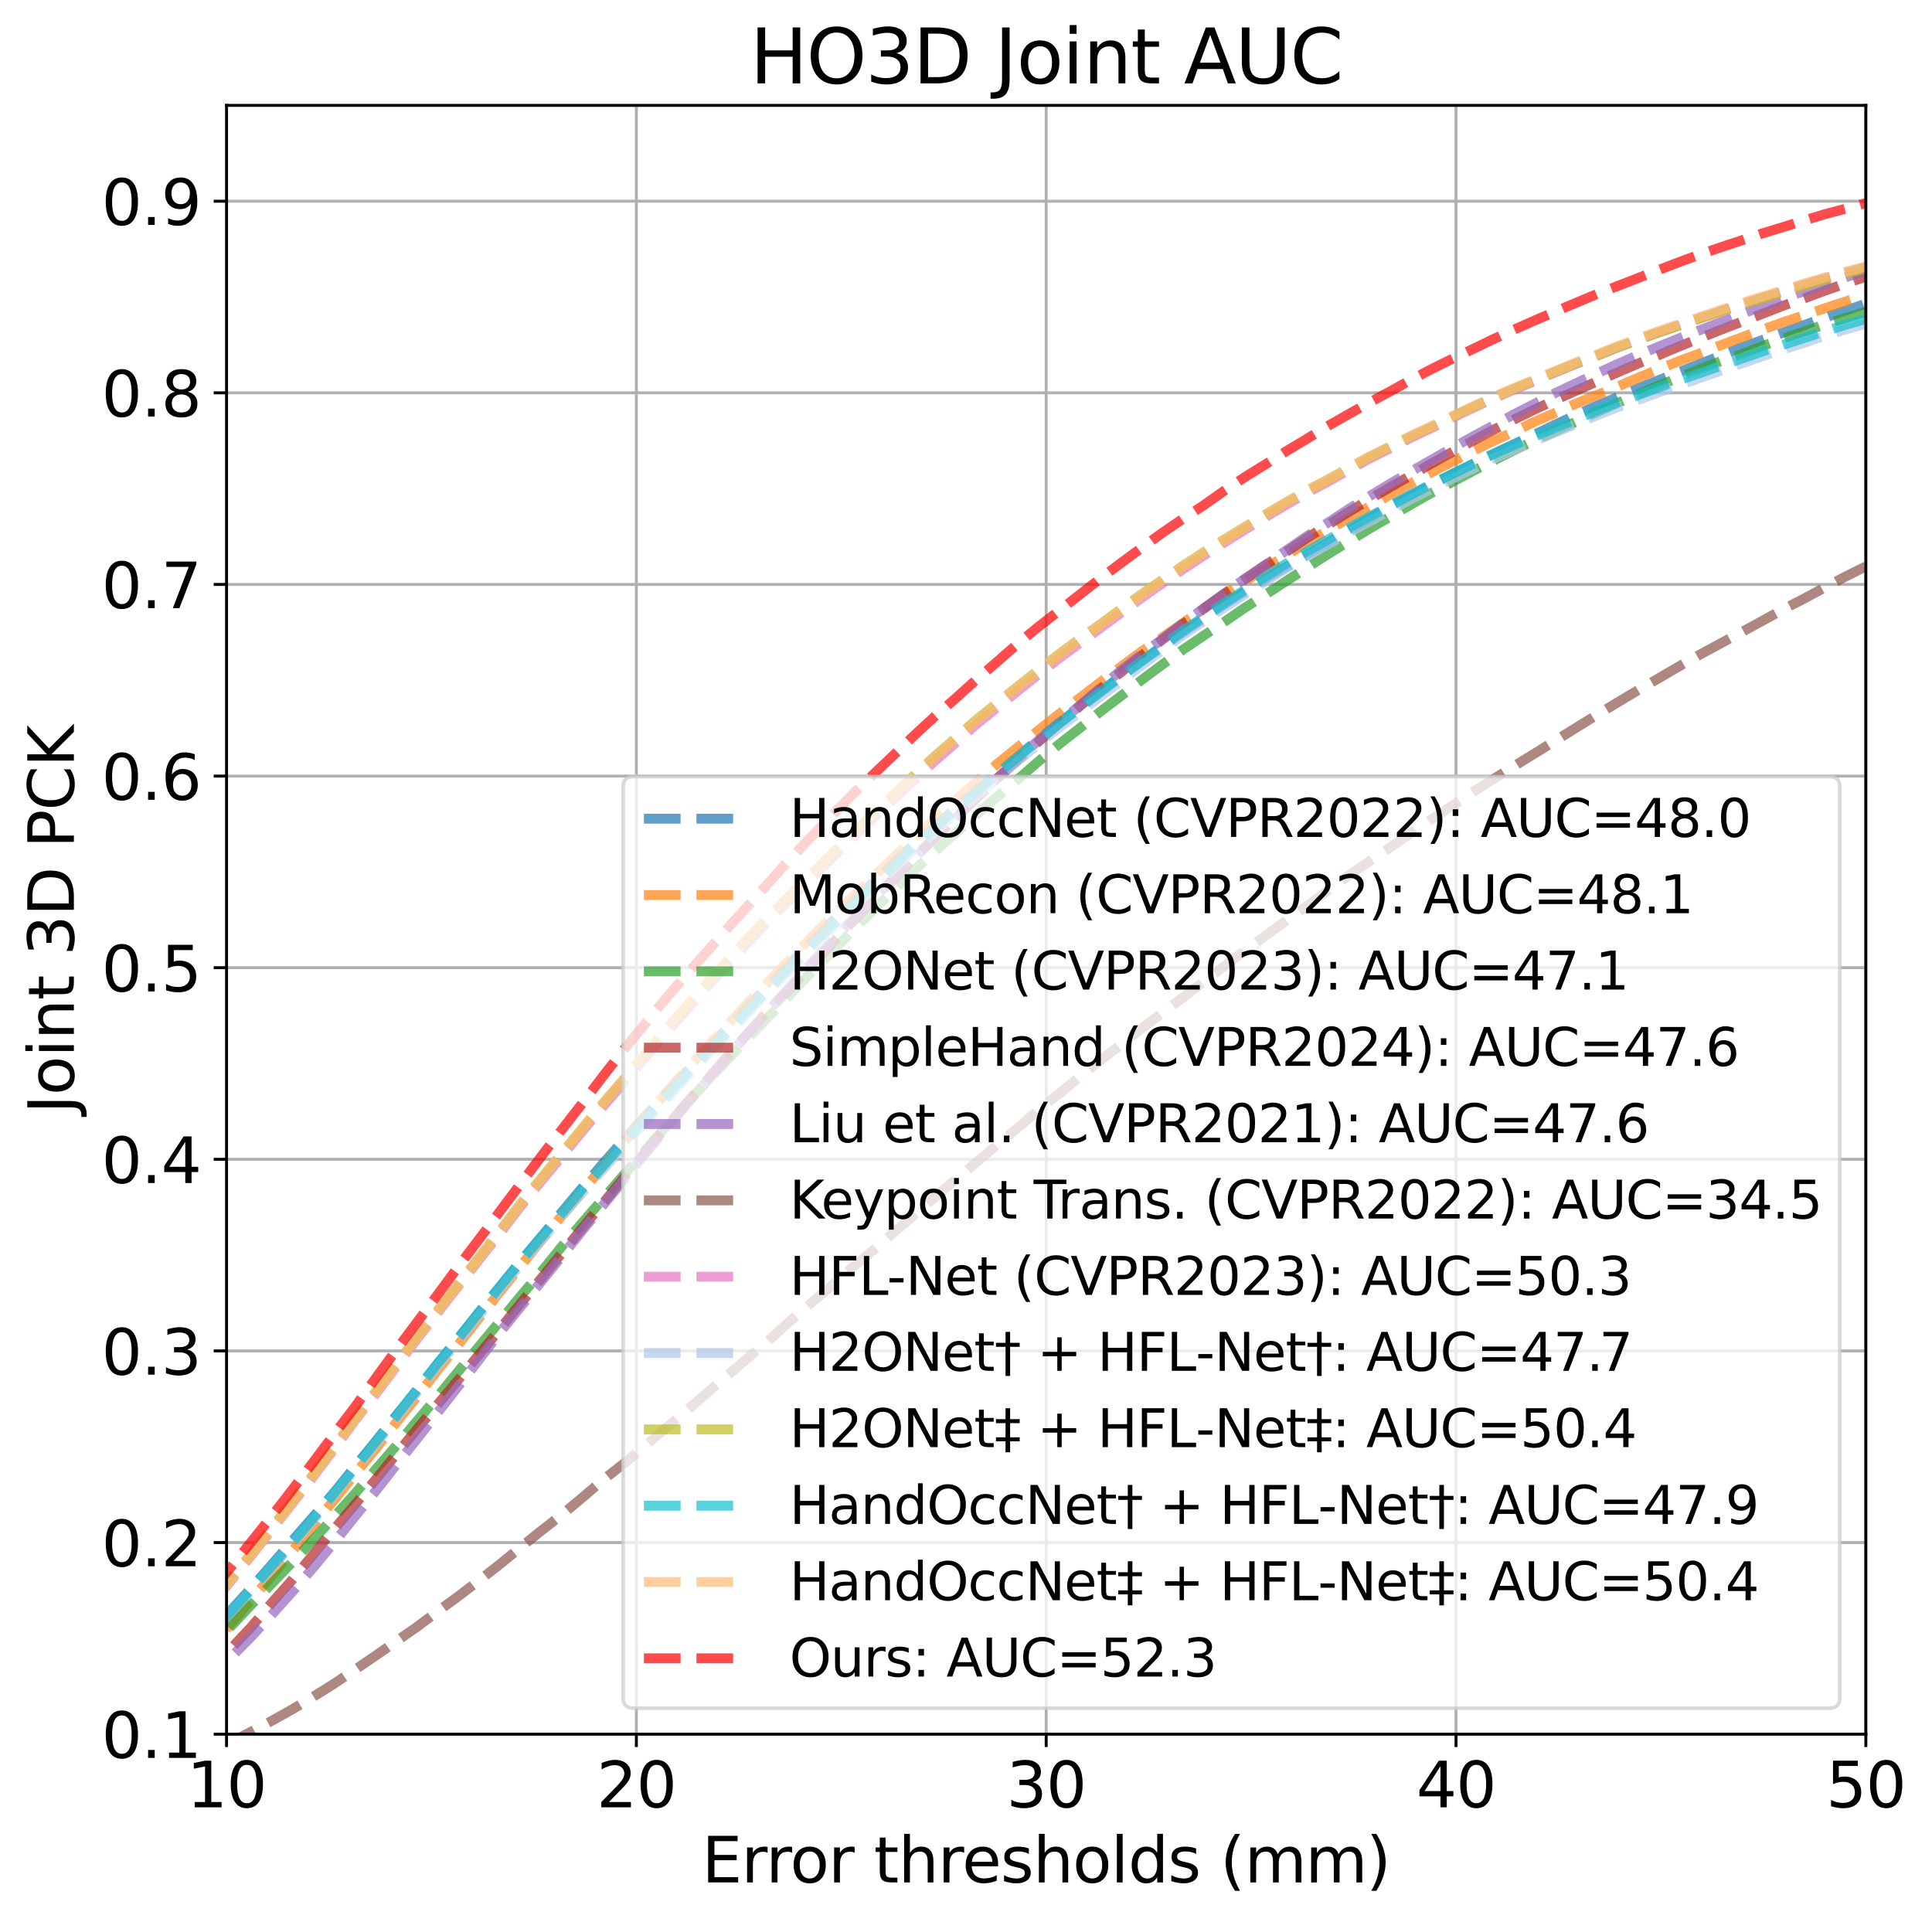 <?xml version="1.0" encoding="utf-8" standalone="no"?>
<!DOCTYPE svg PUBLIC "-//W3C//DTD SVG 1.1//EN"
  "http://www.w3.org/Graphics/SVG/1.1/DTD/svg11.dtd">
<svg xmlns:xlink="http://www.w3.org/1999/xlink" width="526.104pt" height="523.326pt" viewBox="0 0 526.104 523.326" xmlns="http://www.w3.org/2000/svg" version="1.1">
 <defs>
  <style type="text/css">*{stroke-linejoin: round; stroke-linecap: butt}</style>
 </defs>
 <g id="figure_1">
  <g id="patch_1">
   <path d="M 0 523.326 
L 526.104 523.326 
L 526.104 0 
L 0 0 
z
" style="fill: #ffffff"/>
  </g>
  <g id="axes_1">
   <g id="patch_2">
    <path d="M 61.688 472.221 
L 508.088 472.221 
L 508.088 28.701 
L 61.688 28.701 
z
" style="fill: #ffffff"/>
   </g>
   <g id="matplotlib.axis_1">
    <g id="xtick_1">
     <g id="line2d_1">
      <path d="M 61.688 472.221 
L 61.688 28.701 
" clip-path="url(#pfb7dcdc37d)" style="fill: none; stroke: #b0b0b0; stroke-width: 0.8; stroke-linecap: square"/>
     </g>
     <g id="line2d_2">
      <defs>
       <path id="m217c34d8ac" d="M 0 0 
L 0 3.5 
" style="stroke: #000000; stroke-width: 0.8"/>
      </defs>
      <g>
       <use xlink:href="#m217c34d8ac" x="61.688" y="472.221" style="stroke: #000000; stroke-width: 0.8"/>
      </g>
     </g>
     <g id="text_1">
      <!-- 10 -->
      <g transform="translate(50.872 492.138) scale(0.17 -0.17)">
       <defs>
        <path id="DejaVuSans-31" d="M 794 531 
L 1825 531 
L 1825 4091 
L 703 3866 
L 703 4441 
L 1819 4666 
L 2450 4666 
L 2450 531 
L 3481 531 
L 3481 0 
L 794 0 
L 794 531 
z
" transform="scale(0.016)"/>
        <path id="DejaVuSans-30" d="M 2034 4250 
Q 1547 4250 1301 3770 
Q 1056 3291 1056 2328 
Q 1056 1369 1301 889 
Q 1547 409 2034 409 
Q 2525 409 2770 889 
Q 3016 1369 3016 2328 
Q 3016 3291 2770 3770 
Q 2525 4250 2034 4250 
z
M 2034 4750 
Q 2819 4750 3233 4129 
Q 3647 3509 3647 2328 
Q 3647 1150 3233 529 
Q 2819 -91 2034 -91 
Q 1250 -91 836 529 
Q 422 1150 422 2328 
Q 422 3509 836 4129 
Q 1250 4750 2034 4750 
z
" transform="scale(0.016)"/>
       </defs>
       <use xlink:href="#DejaVuSans-31"/>
       <use xlink:href="#DejaVuSans-30" x="63.623"/>
      </g>
     </g>
    </g>
    <g id="xtick_2">
     <g id="line2d_3">
      <path d="M 173.288 472.221 
L 173.288 28.701 
" clip-path="url(#pfb7dcdc37d)" style="fill: none; stroke: #b0b0b0; stroke-width: 0.8; stroke-linecap: square"/>
     </g>
     <g id="line2d_4">
      <g>
       <use xlink:href="#m217c34d8ac" x="173.288" y="472.221" style="stroke: #000000; stroke-width: 0.8"/>
      </g>
     </g>
     <g id="text_2">
      <!-- 20 -->
      <g transform="translate(162.472 492.138) scale(0.17 -0.17)">
       <defs>
        <path id="DejaVuSans-32" d="M 1228 531 
L 3431 531 
L 3431 0 
L 469 0 
L 469 531 
Q 828 903 1448 1529 
Q 2069 2156 2228 2338 
Q 2531 2678 2651 2914 
Q 2772 3150 2772 3378 
Q 2772 3750 2511 3984 
Q 2250 4219 1831 4219 
Q 1534 4219 1204 4116 
Q 875 4013 500 3803 
L 500 4441 
Q 881 4594 1212 4672 
Q 1544 4750 1819 4750 
Q 2544 4750 2975 4387 
Q 3406 4025 3406 3419 
Q 3406 3131 3298 2873 
Q 3191 2616 2906 2266 
Q 2828 2175 2409 1742 
Q 1991 1309 1228 531 
z
" transform="scale(0.016)"/>
       </defs>
       <use xlink:href="#DejaVuSans-32"/>
       <use xlink:href="#DejaVuSans-30" x="63.623"/>
      </g>
     </g>
    </g>
    <g id="xtick_3">
     <g id="line2d_5">
      <path d="M 284.888 472.221 
L 284.888 28.701 
" clip-path="url(#pfb7dcdc37d)" style="fill: none; stroke: #b0b0b0; stroke-width: 0.8; stroke-linecap: square"/>
     </g>
     <g id="line2d_6">
      <g>
       <use xlink:href="#m217c34d8ac" x="284.888" y="472.221" style="stroke: #000000; stroke-width: 0.8"/>
      </g>
     </g>
     <g id="text_3">
      <!-- 30 -->
      <g transform="translate(274.072 492.138) scale(0.17 -0.17)">
       <defs>
        <path id="DejaVuSans-33" d="M 2597 2516 
Q 3050 2419 3304 2112 
Q 3559 1806 3559 1356 
Q 3559 666 3084 287 
Q 2609 -91 1734 -91 
Q 1441 -91 1130 -33 
Q 819 25 488 141 
L 488 750 
Q 750 597 1062 519 
Q 1375 441 1716 441 
Q 2309 441 2620 675 
Q 2931 909 2931 1356 
Q 2931 1769 2642 2001 
Q 2353 2234 1838 2234 
L 1294 2234 
L 1294 2753 
L 1863 2753 
Q 2328 2753 2575 2939 
Q 2822 3125 2822 3475 
Q 2822 3834 2567 4026 
Q 2313 4219 1838 4219 
Q 1578 4219 1281 4162 
Q 984 4106 628 3988 
L 628 4550 
Q 988 4650 1302 4700 
Q 1616 4750 1894 4750 
Q 2613 4750 3031 4423 
Q 3450 4097 3450 3541 
Q 3450 3153 3228 2886 
Q 3006 2619 2597 2516 
z
" transform="scale(0.016)"/>
       </defs>
       <use xlink:href="#DejaVuSans-33"/>
       <use xlink:href="#DejaVuSans-30" x="63.623"/>
      </g>
     </g>
    </g>
    <g id="xtick_4">
     <g id="line2d_7">
      <path d="M 396.488 472.221 
L 396.488 28.701 
" clip-path="url(#pfb7dcdc37d)" style="fill: none; stroke: #b0b0b0; stroke-width: 0.8; stroke-linecap: square"/>
     </g>
     <g id="line2d_8">
      <g>
       <use xlink:href="#m217c34d8ac" x="396.488" y="472.221" style="stroke: #000000; stroke-width: 0.8"/>
      </g>
     </g>
     <g id="text_4">
      <!-- 40 -->
      <g transform="translate(385.672 492.138) scale(0.17 -0.17)">
       <defs>
        <path id="DejaVuSans-34" d="M 2419 4116 
L 825 1625 
L 2419 1625 
L 2419 4116 
z
M 2253 4666 
L 3047 4666 
L 3047 1625 
L 3713 1625 
L 3713 1100 
L 3047 1100 
L 3047 0 
L 2419 0 
L 2419 1100 
L 313 1100 
L 313 1709 
L 2253 4666 
z
" transform="scale(0.016)"/>
       </defs>
       <use xlink:href="#DejaVuSans-34"/>
       <use xlink:href="#DejaVuSans-30" x="63.623"/>
      </g>
     </g>
    </g>
    <g id="xtick_5">
     <g id="line2d_9">
      <path d="M 508.088 472.221 
L 508.088 28.701 
" clip-path="url(#pfb7dcdc37d)" style="fill: none; stroke: #b0b0b0; stroke-width: 0.8; stroke-linecap: square"/>
     </g>
     <g id="line2d_10">
      <g>
       <use xlink:href="#m217c34d8ac" x="508.088" y="472.221" style="stroke: #000000; stroke-width: 0.8"/>
      </g>
     </g>
     <g id="text_5">
      <!-- 50 -->
      <g transform="translate(497.272 492.138) scale(0.17 -0.17)">
       <defs>
        <path id="DejaVuSans-35" d="M 691 4666 
L 3169 4666 
L 3169 4134 
L 1269 4134 
L 1269 2991 
Q 1406 3038 1543 3061 
Q 1681 3084 1819 3084 
Q 2600 3084 3056 2656 
Q 3513 2228 3513 1497 
Q 3513 744 3044 326 
Q 2575 -91 1722 -91 
Q 1428 -91 1123 -41 
Q 819 9 494 109 
L 494 744 
Q 775 591 1075 516 
Q 1375 441 1709 441 
Q 2250 441 2565 725 
Q 2881 1009 2881 1497 
Q 2881 1984 2565 2268 
Q 2250 2553 1709 2553 
Q 1456 2553 1204 2497 
Q 953 2441 691 2322 
L 691 4666 
z
" transform="scale(0.016)"/>
       </defs>
       <use xlink:href="#DejaVuSans-35"/>
       <use xlink:href="#DejaVuSans-30" x="63.623"/>
      </g>
     </g>
    </g>
    <g id="text_6">
     <!-- Error thresholds (mm) -->
     <g transform="translate(191.125 512.591) scale(0.17 -0.17)">
      <defs>
       <path id="DejaVuSans-45" d="M 628 4666 
L 3578 4666 
L 3578 4134 
L 1259 4134 
L 1259 2753 
L 3481 2753 
L 3481 2222 
L 1259 2222 
L 1259 531 
L 3634 531 
L 3634 0 
L 628 0 
L 628 4666 
z
" transform="scale(0.016)"/>
       <path id="DejaVuSans-72" d="M 2631 2963 
Q 2534 3019 2420 3045 
Q 2306 3072 2169 3072 
Q 1681 3072 1420 2755 
Q 1159 2438 1159 1844 
L 1159 0 
L 581 0 
L 581 3500 
L 1159 3500 
L 1159 2956 
Q 1341 3275 1631 3429 
Q 1922 3584 2338 3584 
Q 2397 3584 2469 3576 
Q 2541 3569 2628 3553 
L 2631 2963 
z
" transform="scale(0.016)"/>
       <path id="DejaVuSans-6f" d="M 1959 3097 
Q 1497 3097 1228 2736 
Q 959 2375 959 1747 
Q 959 1119 1226 758 
Q 1494 397 1959 397 
Q 2419 397 2687 759 
Q 2956 1122 2956 1747 
Q 2956 2369 2687 2733 
Q 2419 3097 1959 3097 
z
M 1959 3584 
Q 2709 3584 3137 3096 
Q 3566 2609 3566 1747 
Q 3566 888 3137 398 
Q 2709 -91 1959 -91 
Q 1206 -91 779 398 
Q 353 888 353 1747 
Q 353 2609 779 3096 
Q 1206 3584 1959 3584 
z
" transform="scale(0.016)"/>
       <path id="DejaVuSans-20" transform="scale(0.016)"/>
       <path id="DejaVuSans-74" d="M 1172 4494 
L 1172 3500 
L 2356 3500 
L 2356 3053 
L 1172 3053 
L 1172 1153 
Q 1172 725 1289 603 
Q 1406 481 1766 481 
L 2356 481 
L 2356 0 
L 1766 0 
Q 1100 0 847 248 
Q 594 497 594 1153 
L 594 3053 
L 172 3053 
L 172 3500 
L 594 3500 
L 594 4494 
L 1172 4494 
z
" transform="scale(0.016)"/>
       <path id="DejaVuSans-68" d="M 3513 2113 
L 3513 0 
L 2938 0 
L 2938 2094 
Q 2938 2591 2744 2837 
Q 2550 3084 2163 3084 
Q 1697 3084 1428 2787 
Q 1159 2491 1159 1978 
L 1159 0 
L 581 0 
L 581 4863 
L 1159 4863 
L 1159 2956 
Q 1366 3272 1645 3428 
Q 1925 3584 2291 3584 
Q 2894 3584 3203 3211 
Q 3513 2838 3513 2113 
z
" transform="scale(0.016)"/>
       <path id="DejaVuSans-65" d="M 3597 1894 
L 3597 1613 
L 953 1613 
Q 991 1019 1311 708 
Q 1631 397 2203 397 
Q 2534 397 2845 478 
Q 3156 559 3463 722 
L 3463 178 
Q 3153 47 2828 -22 
Q 2503 -91 2169 -91 
Q 1331 -91 842 396 
Q 353 884 353 1716 
Q 353 2575 817 3079 
Q 1281 3584 2069 3584 
Q 2775 3584 3186 3129 
Q 3597 2675 3597 1894 
z
M 3022 2063 
Q 3016 2534 2758 2815 
Q 2500 3097 2075 3097 
Q 1594 3097 1305 2825 
Q 1016 2553 972 2059 
L 3022 2063 
z
" transform="scale(0.016)"/>
       <path id="DejaVuSans-73" d="M 2834 3397 
L 2834 2853 
Q 2591 2978 2328 3040 
Q 2066 3103 1784 3103 
Q 1356 3103 1142 2972 
Q 928 2841 928 2578 
Q 928 2378 1081 2264 
Q 1234 2150 1697 2047 
L 1894 2003 
Q 2506 1872 2764 1633 
Q 3022 1394 3022 966 
Q 3022 478 2636 193 
Q 2250 -91 1575 -91 
Q 1294 -91 989 -36 
Q 684 19 347 128 
L 347 722 
Q 666 556 975 473 
Q 1284 391 1588 391 
Q 1994 391 2212 530 
Q 2431 669 2431 922 
Q 2431 1156 2273 1281 
Q 2116 1406 1581 1522 
L 1381 1569 
Q 847 1681 609 1914 
Q 372 2147 372 2553 
Q 372 3047 722 3315 
Q 1072 3584 1716 3584 
Q 2034 3584 2315 3537 
Q 2597 3491 2834 3397 
z
" transform="scale(0.016)"/>
       <path id="DejaVuSans-6c" d="M 603 4863 
L 1178 4863 
L 1178 0 
L 603 0 
L 603 4863 
z
" transform="scale(0.016)"/>
       <path id="DejaVuSans-64" d="M 2906 2969 
L 2906 4863 
L 3481 4863 
L 3481 0 
L 2906 0 
L 2906 525 
Q 2725 213 2448 61 
Q 2172 -91 1784 -91 
Q 1150 -91 751 415 
Q 353 922 353 1747 
Q 353 2572 751 3078 
Q 1150 3584 1784 3584 
Q 2172 3584 2448 3432 
Q 2725 3281 2906 2969 
z
M 947 1747 
Q 947 1113 1208 752 
Q 1469 391 1925 391 
Q 2381 391 2643 752 
Q 2906 1113 2906 1747 
Q 2906 2381 2643 2742 
Q 2381 3103 1925 3103 
Q 1469 3103 1208 2742 
Q 947 2381 947 1747 
z
" transform="scale(0.016)"/>
       <path id="DejaVuSans-28" d="M 1984 4856 
Q 1566 4138 1362 3434 
Q 1159 2731 1159 2009 
Q 1159 1288 1364 580 
Q 1569 -128 1984 -844 
L 1484 -844 
Q 1016 -109 783 600 
Q 550 1309 550 2009 
Q 550 2706 781 3412 
Q 1013 4119 1484 4856 
L 1984 4856 
z
" transform="scale(0.016)"/>
       <path id="DejaVuSans-6d" d="M 3328 2828 
Q 3544 3216 3844 3400 
Q 4144 3584 4550 3584 
Q 5097 3584 5394 3201 
Q 5691 2819 5691 2113 
L 5691 0 
L 5113 0 
L 5113 2094 
Q 5113 2597 4934 2840 
Q 4756 3084 4391 3084 
Q 3944 3084 3684 2787 
Q 3425 2491 3425 1978 
L 3425 0 
L 2847 0 
L 2847 2094 
Q 2847 2600 2669 2842 
Q 2491 3084 2119 3084 
Q 1678 3084 1418 2786 
Q 1159 2488 1159 1978 
L 1159 0 
L 581 0 
L 581 3500 
L 1159 3500 
L 1159 2956 
Q 1356 3278 1631 3431 
Q 1906 3584 2284 3584 
Q 2666 3584 2933 3390 
Q 3200 3197 3328 2828 
z
" transform="scale(0.016)"/>
       <path id="DejaVuSans-29" d="M 513 4856 
L 1013 4856 
Q 1481 4119 1714 3412 
Q 1947 2706 1947 2009 
Q 1947 1309 1714 600 
Q 1481 -109 1013 -844 
L 513 -844 
Q 928 -128 1133 580 
Q 1338 1288 1338 2009 
Q 1338 2731 1133 3434 
Q 928 4138 513 4856 
z
" transform="scale(0.016)"/>
      </defs>
      <use xlink:href="#DejaVuSans-45"/>
      <use xlink:href="#DejaVuSans-72" x="63.184"/>
      <use xlink:href="#DejaVuSans-72" x="102.547"/>
      <use xlink:href="#DejaVuSans-6f" x="141.41"/>
      <use xlink:href="#DejaVuSans-72" x="202.592"/>
      <use xlink:href="#DejaVuSans-20" x="243.705"/>
      <use xlink:href="#DejaVuSans-74" x="275.492"/>
      <use xlink:href="#DejaVuSans-68" x="314.701"/>
      <use xlink:href="#DejaVuSans-72" x="378.08"/>
      <use xlink:href="#DejaVuSans-65" x="416.943"/>
      <use xlink:href="#DejaVuSans-73" x="478.467"/>
      <use xlink:href="#DejaVuSans-68" x="530.566"/>
      <use xlink:href="#DejaVuSans-6f" x="593.945"/>
      <use xlink:href="#DejaVuSans-6c" x="655.127"/>
      <use xlink:href="#DejaVuSans-64" x="682.91"/>
      <use xlink:href="#DejaVuSans-73" x="746.387"/>
      <use xlink:href="#DejaVuSans-20" x="798.486"/>
      <use xlink:href="#DejaVuSans-28" x="830.273"/>
      <use xlink:href="#DejaVuSans-6d" x="869.287"/>
      <use xlink:href="#DejaVuSans-6d" x="966.699"/>
      <use xlink:href="#DejaVuSans-29" x="1064.111"/>
     </g>
    </g>
   </g>
   <g id="matplotlib.axis_2">
    <g id="ytick_1">
     <g id="line2d_11">
      <path d="M 61.688 472.221 
L 508.088 472.221 
" clip-path="url(#pfb7dcdc37d)" style="fill: none; stroke: #b0b0b0; stroke-width: 0.8; stroke-linecap: square"/>
     </g>
     <g id="line2d_12">
      <defs>
       <path id="mfee9521bc6" d="M 0 0 
L -3.5 0 
" style="stroke: #000000; stroke-width: 0.8"/>
      </defs>
      <g>
       <use xlink:href="#mfee9521bc6" x="61.688" y="472.221" style="stroke: #000000; stroke-width: 0.8"/>
      </g>
     </g>
     <g id="text_7">
      <!-- 0.1 -->
      <g transform="translate(27.653 478.679) scale(0.17 -0.17)">
       <defs>
        <path id="DejaVuSans-2e" d="M 684 794 
L 1344 794 
L 1344 0 
L 684 0 
L 684 794 
z
" transform="scale(0.016)"/>
       </defs>
       <use xlink:href="#DejaVuSans-30"/>
       <use xlink:href="#DejaVuSans-2e" x="63.623"/>
       <use xlink:href="#DejaVuSans-31" x="95.41"/>
      </g>
     </g>
    </g>
    <g id="ytick_2">
     <g id="line2d_13">
      <path d="M 61.688 420.042 
L 508.088 420.042 
" clip-path="url(#pfb7dcdc37d)" style="fill: none; stroke: #b0b0b0; stroke-width: 0.8; stroke-linecap: square"/>
     </g>
     <g id="line2d_14">
      <g>
       <use xlink:href="#mfee9521bc6" x="61.688" y="420.042" style="stroke: #000000; stroke-width: 0.8"/>
      </g>
     </g>
     <g id="text_8">
      <!-- 0.2 -->
      <g transform="translate(27.653 426.501) scale(0.17 -0.17)">
       <use xlink:href="#DejaVuSans-30"/>
       <use xlink:href="#DejaVuSans-2e" x="63.623"/>
       <use xlink:href="#DejaVuSans-32" x="95.41"/>
      </g>
     </g>
    </g>
    <g id="ytick_3">
     <g id="line2d_15">
      <path d="M 61.688 367.863 
L 508.088 367.863 
" clip-path="url(#pfb7dcdc37d)" style="fill: none; stroke: #b0b0b0; stroke-width: 0.8; stroke-linecap: square"/>
     </g>
     <g id="line2d_16">
      <g>
       <use xlink:href="#mfee9521bc6" x="61.688" y="367.863" style="stroke: #000000; stroke-width: 0.8"/>
      </g>
     </g>
     <g id="text_9">
      <!-- 0.3 -->
      <g transform="translate(27.653 374.322) scale(0.17 -0.17)">
       <use xlink:href="#DejaVuSans-30"/>
       <use xlink:href="#DejaVuSans-2e" x="63.623"/>
       <use xlink:href="#DejaVuSans-33" x="95.41"/>
      </g>
     </g>
    </g>
    <g id="ytick_4">
     <g id="line2d_17">
      <path d="M 61.688 315.684 
L 508.088 315.684 
" clip-path="url(#pfb7dcdc37d)" style="fill: none; stroke: #b0b0b0; stroke-width: 0.8; stroke-linecap: square"/>
     </g>
     <g id="line2d_18">
      <g>
       <use xlink:href="#mfee9521bc6" x="61.688" y="315.684" style="stroke: #000000; stroke-width: 0.8"/>
      </g>
     </g>
     <g id="text_10">
      <!-- 0.4 -->
      <g transform="translate(27.653 322.143) scale(0.17 -0.17)">
       <use xlink:href="#DejaVuSans-30"/>
       <use xlink:href="#DejaVuSans-2e" x="63.623"/>
       <use xlink:href="#DejaVuSans-34" x="95.41"/>
      </g>
     </g>
    </g>
    <g id="ytick_5">
     <g id="line2d_19">
      <path d="M 61.688 263.506 
L 508.088 263.506 
" clip-path="url(#pfb7dcdc37d)" style="fill: none; stroke: #b0b0b0; stroke-width: 0.8; stroke-linecap: square"/>
     </g>
     <g id="line2d_20">
      <g>
       <use xlink:href="#mfee9521bc6" x="61.688" y="263.506" style="stroke: #000000; stroke-width: 0.8"/>
      </g>
     </g>
     <g id="text_11">
      <!-- 0.5 -->
      <g transform="translate(27.653 269.964) scale(0.17 -0.17)">
       <use xlink:href="#DejaVuSans-30"/>
       <use xlink:href="#DejaVuSans-2e" x="63.623"/>
       <use xlink:href="#DejaVuSans-35" x="95.41"/>
      </g>
     </g>
    </g>
    <g id="ytick_6">
     <g id="line2d_21">
      <path d="M 61.688 211.327 
L 508.088 211.327 
" clip-path="url(#pfb7dcdc37d)" style="fill: none; stroke: #b0b0b0; stroke-width: 0.8; stroke-linecap: square"/>
     </g>
     <g id="line2d_22">
      <g>
       <use xlink:href="#mfee9521bc6" x="61.688" y="211.327" style="stroke: #000000; stroke-width: 0.8"/>
      </g>
     </g>
     <g id="text_12">
      <!-- 0.6 -->
      <g transform="translate(27.653 217.785) scale(0.17 -0.17)">
       <defs>
        <path id="DejaVuSans-36" d="M 2113 2584 
Q 1688 2584 1439 2293 
Q 1191 2003 1191 1497 
Q 1191 994 1439 701 
Q 1688 409 2113 409 
Q 2538 409 2786 701 
Q 3034 994 3034 1497 
Q 3034 2003 2786 2293 
Q 2538 2584 2113 2584 
z
M 3366 4563 
L 3366 3988 
Q 3128 4100 2886 4159 
Q 2644 4219 2406 4219 
Q 1781 4219 1451 3797 
Q 1122 3375 1075 2522 
Q 1259 2794 1537 2939 
Q 1816 3084 2150 3084 
Q 2853 3084 3261 2657 
Q 3669 2231 3669 1497 
Q 3669 778 3244 343 
Q 2819 -91 2113 -91 
Q 1303 -91 875 529 
Q 447 1150 447 2328 
Q 447 3434 972 4092 
Q 1497 4750 2381 4750 
Q 2619 4750 2861 4703 
Q 3103 4656 3366 4563 
z
" transform="scale(0.016)"/>
       </defs>
       <use xlink:href="#DejaVuSans-30"/>
       <use xlink:href="#DejaVuSans-2e" x="63.623"/>
       <use xlink:href="#DejaVuSans-36" x="95.41"/>
      </g>
     </g>
    </g>
    <g id="ytick_7">
     <g id="line2d_23">
      <path d="M 61.688 159.148 
L 508.088 159.148 
" clip-path="url(#pfb7dcdc37d)" style="fill: none; stroke: #b0b0b0; stroke-width: 0.8; stroke-linecap: square"/>
     </g>
     <g id="line2d_24">
      <g>
       <use xlink:href="#mfee9521bc6" x="61.688" y="159.148" style="stroke: #000000; stroke-width: 0.8"/>
      </g>
     </g>
     <g id="text_13">
      <!-- 0.7 -->
      <g transform="translate(27.653 165.607) scale(0.17 -0.17)">
       <defs>
        <path id="DejaVuSans-37" d="M 525 4666 
L 3525 4666 
L 3525 4397 
L 1831 0 
L 1172 0 
L 2766 4134 
L 525 4134 
L 525 4666 
z
" transform="scale(0.016)"/>
       </defs>
       <use xlink:href="#DejaVuSans-30"/>
       <use xlink:href="#DejaVuSans-2e" x="63.623"/>
       <use xlink:href="#DejaVuSans-37" x="95.41"/>
      </g>
     </g>
    </g>
    <g id="ytick_8">
     <g id="line2d_25">
      <path d="M 61.688 106.969 
L 508.088 106.969 
" clip-path="url(#pfb7dcdc37d)" style="fill: none; stroke: #b0b0b0; stroke-width: 0.8; stroke-linecap: square"/>
     </g>
     <g id="line2d_26">
      <g>
       <use xlink:href="#mfee9521bc6" x="61.688" y="106.969" style="stroke: #000000; stroke-width: 0.8"/>
      </g>
     </g>
     <g id="text_14">
      <!-- 0.8 -->
      <g transform="translate(27.653 113.428) scale(0.17 -0.17)">
       <defs>
        <path id="DejaVuSans-38" d="M 2034 2216 
Q 1584 2216 1326 1975 
Q 1069 1734 1069 1313 
Q 1069 891 1326 650 
Q 1584 409 2034 409 
Q 2484 409 2743 651 
Q 3003 894 3003 1313 
Q 3003 1734 2745 1975 
Q 2488 2216 2034 2216 
z
M 1403 2484 
Q 997 2584 770 2862 
Q 544 3141 544 3541 
Q 544 4100 942 4425 
Q 1341 4750 2034 4750 
Q 2731 4750 3128 4425 
Q 3525 4100 3525 3541 
Q 3525 3141 3298 2862 
Q 3072 2584 2669 2484 
Q 3125 2378 3379 2068 
Q 3634 1759 3634 1313 
Q 3634 634 3220 271 
Q 2806 -91 2034 -91 
Q 1263 -91 848 271 
Q 434 634 434 1313 
Q 434 1759 690 2068 
Q 947 2378 1403 2484 
z
M 1172 3481 
Q 1172 3119 1398 2916 
Q 1625 2713 2034 2713 
Q 2441 2713 2670 2916 
Q 2900 3119 2900 3481 
Q 2900 3844 2670 4047 
Q 2441 4250 2034 4250 
Q 1625 4250 1398 4047 
Q 1172 3844 1172 3481 
z
" transform="scale(0.016)"/>
       </defs>
       <use xlink:href="#DejaVuSans-30"/>
       <use xlink:href="#DejaVuSans-2e" x="63.623"/>
       <use xlink:href="#DejaVuSans-38" x="95.41"/>
      </g>
     </g>
    </g>
    <g id="ytick_9">
     <g id="line2d_27">
      <path d="M 61.688 54.79 
L 508.088 54.79 
" clip-path="url(#pfb7dcdc37d)" style="fill: none; stroke: #b0b0b0; stroke-width: 0.8; stroke-linecap: square"/>
     </g>
     <g id="line2d_28">
      <g>
       <use xlink:href="#mfee9521bc6" x="61.688" y="54.79" style="stroke: #000000; stroke-width: 0.8"/>
      </g>
     </g>
     <g id="text_15">
      <!-- 0.9 -->
      <g transform="translate(27.653 61.249) scale(0.17 -0.17)">
       <defs>
        <path id="DejaVuSans-39" d="M 703 97 
L 703 672 
Q 941 559 1184 500 
Q 1428 441 1663 441 
Q 2288 441 2617 861 
Q 2947 1281 2994 2138 
Q 2813 1869 2534 1725 
Q 2256 1581 1919 1581 
Q 1219 1581 811 2004 
Q 403 2428 403 3163 
Q 403 3881 828 4315 
Q 1253 4750 1959 4750 
Q 2769 4750 3195 4129 
Q 3622 3509 3622 2328 
Q 3622 1225 3098 567 
Q 2575 -91 1691 -91 
Q 1453 -91 1209 -44 
Q 966 3 703 97 
z
M 1959 2075 
Q 2384 2075 2632 2365 
Q 2881 2656 2881 3163 
Q 2881 3666 2632 3958 
Q 2384 4250 1959 4250 
Q 1534 4250 1286 3958 
Q 1038 3666 1038 3163 
Q 1038 2656 1286 2365 
Q 1534 2075 1959 2075 
z
" transform="scale(0.016)"/>
       </defs>
       <use xlink:href="#DejaVuSans-30"/>
       <use xlink:href="#DejaVuSans-2e" x="63.623"/>
       <use xlink:href="#DejaVuSans-39" x="95.41"/>
      </g>
     </g>
    </g>
    <g id="text_16">
     <!-- Joint 3D PCK -->
     <g transform="translate(20.117 303.24) rotate(-90) scale(0.17 -0.17)">
      <defs>
       <path id="DejaVuSans-4a" d="M 628 4666 
L 1259 4666 
L 1259 325 
Q 1259 -519 939 -900 
Q 619 -1281 -91 -1281 
L -331 -1281 
L -331 -750 
L -134 -750 
Q 284 -750 456 -515 
Q 628 -281 628 325 
L 628 4666 
z
" transform="scale(0.016)"/>
       <path id="DejaVuSans-69" d="M 603 3500 
L 1178 3500 
L 1178 0 
L 603 0 
L 603 3500 
z
M 603 4863 
L 1178 4863 
L 1178 4134 
L 603 4134 
L 603 4863 
z
" transform="scale(0.016)"/>
       <path id="DejaVuSans-6e" d="M 3513 2113 
L 3513 0 
L 2938 0 
L 2938 2094 
Q 2938 2591 2744 2837 
Q 2550 3084 2163 3084 
Q 1697 3084 1428 2787 
Q 1159 2491 1159 1978 
L 1159 0 
L 581 0 
L 581 3500 
L 1159 3500 
L 1159 2956 
Q 1366 3272 1645 3428 
Q 1925 3584 2291 3584 
Q 2894 3584 3203 3211 
Q 3513 2838 3513 2113 
z
" transform="scale(0.016)"/>
       <path id="DejaVuSans-44" d="M 1259 4147 
L 1259 519 
L 2022 519 
Q 2988 519 3436 956 
Q 3884 1394 3884 2338 
Q 3884 3275 3436 3711 
Q 2988 4147 2022 4147 
L 1259 4147 
z
M 628 4666 
L 1925 4666 
Q 3281 4666 3915 4102 
Q 4550 3538 4550 2338 
Q 4550 1131 3912 565 
Q 3275 0 1925 0 
L 628 0 
L 628 4666 
z
" transform="scale(0.016)"/>
       <path id="DejaVuSans-50" d="M 1259 4147 
L 1259 2394 
L 2053 2394 
Q 2494 2394 2734 2622 
Q 2975 2850 2975 3272 
Q 2975 3691 2734 3919 
Q 2494 4147 2053 4147 
L 1259 4147 
z
M 628 4666 
L 2053 4666 
Q 2838 4666 3239 4311 
Q 3641 3956 3641 3272 
Q 3641 2581 3239 2228 
Q 2838 1875 2053 1875 
L 1259 1875 
L 1259 0 
L 628 0 
L 628 4666 
z
" transform="scale(0.016)"/>
       <path id="DejaVuSans-43" d="M 4122 4306 
L 4122 3641 
Q 3803 3938 3442 4084 
Q 3081 4231 2675 4231 
Q 1875 4231 1450 3742 
Q 1025 3253 1025 2328 
Q 1025 1406 1450 917 
Q 1875 428 2675 428 
Q 3081 428 3442 575 
Q 3803 722 4122 1019 
L 4122 359 
Q 3791 134 3420 21 
Q 3050 -91 2638 -91 
Q 1578 -91 968 557 
Q 359 1206 359 2328 
Q 359 3453 968 4101 
Q 1578 4750 2638 4750 
Q 3056 4750 3426 4639 
Q 3797 4528 4122 4306 
z
" transform="scale(0.016)"/>
       <path id="DejaVuSans-4b" d="M 628 4666 
L 1259 4666 
L 1259 2694 
L 3353 4666 
L 4166 4666 
L 1850 2491 
L 4331 0 
L 3500 0 
L 1259 2247 
L 1259 0 
L 628 0 
L 628 4666 
z
" transform="scale(0.016)"/>
      </defs>
      <use xlink:href="#DejaVuSans-4a"/>
      <use xlink:href="#DejaVuSans-6f" x="29.492"/>
      <use xlink:href="#DejaVuSans-69" x="90.674"/>
      <use xlink:href="#DejaVuSans-6e" x="118.457"/>
      <use xlink:href="#DejaVuSans-74" x="181.836"/>
      <use xlink:href="#DejaVuSans-20" x="221.045"/>
      <use xlink:href="#DejaVuSans-33" x="252.832"/>
      <use xlink:href="#DejaVuSans-44" x="316.455"/>
      <use xlink:href="#DejaVuSans-20" x="393.457"/>
      <use xlink:href="#DejaVuSans-50" x="425.244"/>
      <use xlink:href="#DejaVuSans-43" x="485.547"/>
      <use xlink:href="#DejaVuSans-4b" x="555.371"/>
     </g>
    </g>
   </g>
   <g id="line2d_29">
    <path d="M 6.452 486.734 
L 12.088 483.638 
L 17.724 479.969 
L 23.361 475.771 
L 28.997 471.415 
L 34.634 466.504 
L 40.27 461.359 
L 45.906 456.055 
L 51.543 450.488 
L 57.179 444.481 
L 62.815 438.569 
L 68.452 432.357 
L 74.088 425.973 
L 79.724 419.397 
L 85.361 412.939 
L 90.997 406.393 
L 96.634 399.395 
L 102.27 392.514 
L 107.906 385.46 
L 113.543 378.687 
L 119.179 371.413 
L 124.815 364.392 
L 130.452 357.335 
L 136.088 350.518 
L 141.724 343.601 
L 147.361 336.837 
L 152.997 330.052 
L 158.634 323.32 
L 164.27 316.755 
L 169.906 310.351 
L 175.543 304.127 
L 181.179 297.984 
L 186.815 291.953 
L 192.452 285.877 
L 198.088 279.911 
L 203.724 273.956 
L 209.361 268.307 
L 214.997 262.585 
L 220.634 256.714 
L 226.27 251.263 
L 231.906 245.866 
L 237.543 240.485 
L 243.179 235.094 
L 248.815 229.967 
L 254.452 225.058 
L 260.088 220.234 
L 265.724 215.489 
L 271.361 210.834 
L 276.997 206.127 
L 282.634 201.442 
L 288.27 196.983 
L 293.906 192.615 
L 299.543 188.432 
L 305.179 184.132 
L 310.815 180.075 
L 316.452 176.176 
L 322.088 172.231 
L 327.724 168.406 
L 333.361 164.637 
L 338.997 161.028 
L 344.634 157.563 
L 350.27 154.354 
L 355.906 151.103 
L 361.543 147.798 
L 367.179 144.413 
L 372.815 141.174 
L 378.452 137.94 
L 384.088 134.96 
L 389.724 132.045 
L 395.361 129.154 
L 400.997 126.387 
L 406.634 123.61 
L 412.27 120.941 
L 417.906 118.298 
L 423.543 115.598 
L 429.179 112.985 
L 434.815 110.499 
L 440.452 108.168 
L 446.088 105.743 
L 451.724 103.511 
L 457.361 101.258 
L 462.997 99.039 
L 468.634 96.844 
L 474.27 94.63 
L 479.906 92.586 
L 485.543 90.615 
L 491.179 88.554 
L 496.815 86.532 
L 502.452 84.621 
L 508.088 82.689 
" clip-path="url(#pfb7dcdc37d)" style="fill: none; stroke-dasharray: 9.99,4.32; stroke-dashoffset: 0; stroke: #1f77b4; stroke-opacity: 0.706; stroke-width: 2.7"/>
   </g>
   <g id="line2d_30">
    <path d="M 6.452 488.617 
L 12.088 485.65 
L 17.724 482.353 
L 23.361 478.666 
L 28.997 474.531 
L 34.634 470.076 
L 40.27 465.167 
L 45.906 459.938 
L 51.543 454.419 
L 57.179 448.571 
L 62.815 442.245 
L 68.452 435.639 
L 74.088 428.944 
L 79.724 422.196 
L 85.361 415.343 
L 90.997 408.375 
L 96.634 401.411 
L 102.27 394.558 
L 107.906 387.344 
L 113.543 380.3 
L 119.179 373.094 
L 124.815 366.102 
L 130.452 358.916 
L 136.088 351.831 
L 141.724 344.866 
L 147.361 337.753 
L 152.997 331.063 
L 158.634 324.301 
L 164.27 317.594 
L 169.906 310.886 
L 175.543 304.312 
L 181.179 297.857 
L 186.815 291.324 
L 192.452 285.22 
L 198.088 279.066 
L 203.724 272.995 
L 209.361 267.195 
L 214.997 261.367 
L 220.634 255.556 
L 226.27 249.894 
L 231.906 244.437 
L 237.543 238.982 
L 243.179 233.654 
L 248.815 228.281 
L 254.452 223.024 
L 260.088 217.938 
L 265.724 213.07 
L 271.361 208.152 
L 276.997 203.587 
L 282.634 198.986 
L 288.27 194.51 
L 293.906 190.163 
L 299.543 185.857 
L 305.179 181.599 
L 310.815 177.414 
L 316.452 173.619 
L 322.088 169.667 
L 327.724 165.801 
L 333.361 161.851 
L 338.997 158.345 
L 344.634 154.73 
L 350.27 151.187 
L 355.906 147.821 
L 361.543 144.393 
L 367.179 141.172 
L 372.815 138 
L 378.452 134.732 
L 384.088 131.67 
L 389.724 128.66 
L 395.361 125.786 
L 400.997 122.851 
L 406.634 120.085 
L 412.27 117.526 
L 417.906 114.831 
L 423.543 112.414 
L 429.179 109.9 
L 434.815 107.586 
L 440.452 105.296 
L 446.088 102.838 
L 451.724 100.527 
L 457.361 98.244 
L 462.997 96.187 
L 468.634 93.962 
L 474.27 91.883 
L 479.906 89.768 
L 485.543 87.754 
L 491.179 85.885 
L 496.815 83.977 
L 502.452 82.133 
L 508.088 80.214 
" clip-path="url(#pfb7dcdc37d)" style="fill: none; stroke-dasharray: 9.99,4.32; stroke-dashoffset: 0; stroke: #ff7f0e; stroke-opacity: 0.706; stroke-width: 2.7"/>
   </g>
   <g id="line2d_31">
    <path d="M 6.452 487.267 
L 12.088 484.322 
L 17.724 480.838 
L 23.361 477.107 
L 28.997 473.06 
L 34.634 468.627 
L 40.27 463.94 
L 45.906 458.983 
L 51.543 453.946 
L 57.179 448.558 
L 62.815 442.935 
L 68.452 436.958 
L 74.088 431.118 
L 79.724 425.268 
L 85.361 419.173 
L 90.997 413.036 
L 96.634 406.745 
L 102.27 400.179 
L 107.906 393.659 
L 113.543 386.967 
L 119.179 380.287 
L 124.815 373.409 
L 130.452 366.63 
L 136.088 359.843 
L 141.724 352.982 
L 147.361 346.367 
L 152.997 339.407 
L 158.634 332.848 
L 164.27 326.373 
L 169.906 319.894 
L 175.543 313.372 
L 181.179 306.945 
L 186.815 300.722 
L 192.452 294.56 
L 198.088 288.573 
L 203.724 282.626 
L 209.361 276.781 
L 214.997 270.953 
L 220.634 265.049 
L 226.27 259.456 
L 231.906 253.639 
L 237.543 248.089 
L 243.179 242.576 
L 248.815 237.084 
L 254.452 231.921 
L 260.088 226.964 
L 265.724 222.002 
L 271.361 217.123 
L 276.997 212.347 
L 282.634 207.464 
L 288.27 202.751 
L 293.906 198.376 
L 299.543 193.844 
L 305.179 189.57 
L 310.815 185.211 
L 316.452 181.013 
L 322.088 176.933 
L 327.724 173.123 
L 333.361 169.363 
L 338.997 165.491 
L 344.634 161.896 
L 350.27 158.22 
L 355.906 154.574 
L 361.543 150.943 
L 367.179 147.481 
L 372.815 144.016 
L 378.452 140.771 
L 384.088 137.461 
L 389.724 134.268 
L 395.361 131.297 
L 400.997 128.319 
L 406.634 125.434 
L 412.27 122.621 
L 417.906 119.908 
L 423.543 117.412 
L 429.179 114.841 
L 434.815 112.317 
L 440.452 109.755 
L 446.088 107.347 
L 451.724 104.984 
L 457.361 102.735 
L 462.997 100.473 
L 468.634 98.336 
L 474.27 96.415 
L 479.906 94.261 
L 485.543 92.172 
L 491.179 90.324 
L 496.815 88.371 
L 502.452 86.603 
L 508.088 84.938 
" clip-path="url(#pfb7dcdc37d)" style="fill: none; stroke-dasharray: 9.99,4.32; stroke-dashoffset: 0; stroke: #2ca02c; stroke-opacity: 0.706; stroke-width: 2.7"/>
   </g>
   <g id="line2d_32">
    <path d="M 6.452 490.247 
L 12.088 487.819 
L 17.724 484.809 
L 23.361 481.62 
L 28.997 477.95 
L 34.634 473.884 
L 40.27 469.483 
L 45.906 464.969 
L 51.543 460.037 
L 57.179 454.522 
L 62.815 448.998 
L 68.452 442.98 
L 74.088 436.361 
L 79.724 430.018 
L 85.361 423.194 
L 90.997 416.378 
L 96.634 409.722 
L 102.27 402.92 
L 107.906 395.981 
L 113.543 389.151 
L 119.179 382.409 
L 124.815 375.692 
L 130.452 368.842 
L 136.088 361.934 
L 141.724 354.974 
L 147.361 348.142 
L 152.997 341.227 
L 158.634 334.293 
L 164.27 327.54 
L 169.906 320.722 
L 175.543 313.89 
L 181.179 307.244 
L 186.815 300.528 
L 192.452 294.135 
L 198.088 287.619 
L 203.724 281.252 
L 209.361 275.039 
L 214.997 269.224 
L 220.634 263.191 
L 226.27 257.24 
L 231.906 251.306 
L 237.543 245.284 
L 243.179 239.579 
L 248.815 233.699 
L 254.452 228.219 
L 260.088 222.796 
L 265.724 217.479 
L 271.361 212.19 
L 276.997 207.017 
L 282.634 202.099 
L 288.27 197.177 
L 293.906 192.431 
L 299.543 187.628 
L 305.179 183.117 
L 310.815 178.552 
L 316.452 174.223 
L 322.088 169.95 
L 327.724 165.793 
L 333.361 161.672 
L 338.997 157.759 
L 344.634 153.835 
L 350.27 150.271 
L 355.906 146.485 
L 361.543 142.955 
L 367.179 139.462 
L 372.815 136.06 
L 378.452 132.716 
L 384.088 129.535 
L 389.724 126.265 
L 395.361 123.114 
L 400.997 120.072 
L 406.634 117.071 
L 412.27 114.24 
L 417.906 111.495 
L 423.543 108.893 
L 429.179 106.377 
L 434.815 103.899 
L 440.452 101.405 
L 446.088 98.992 
L 451.724 96.687 
L 457.361 94.302 
L 462.997 92.034 
L 468.634 89.785 
L 474.27 87.605 
L 479.906 85.456 
L 485.543 83.254 
L 491.179 81.303 
L 496.815 79.19 
L 502.452 77.224 
L 508.088 75.365 
" clip-path="url(#pfb7dcdc37d)" style="fill: none; stroke-dasharray: 9.99,4.32; stroke-dashoffset: 0; stroke: #b42728; stroke-opacity: 0.706; stroke-width: 2.7"/>
   </g>
   <g id="line2d_33">
    <path d="M 6.452 491.804 
L 12.088 489.386 
L 17.724 486.594 
L 23.361 483.214 
L 28.997 479.505 
L 34.634 475.398 
L 40.27 471.191 
L 45.906 466.846 
L 51.543 462.041 
L 57.179 456.665 
L 62.815 451.353 
L 68.452 445.658 
L 74.088 439.582 
L 79.724 433.304 
L 85.361 426.782 
L 90.997 420.003 
L 96.634 412.954 
L 102.27 406.053 
L 107.906 398.886 
L 113.543 391.824 
L 119.179 384.63 
L 124.815 377.45 
L 130.452 370.229 
L 136.088 362.866 
L 141.724 355.899 
L 147.361 349.023 
L 152.997 342.038 
L 158.634 334.983 
L 164.27 328.12 
L 169.906 321.22 
L 175.543 314.364 
L 181.179 307.626 
L 186.815 300.91 
L 192.452 294.472 
L 198.088 287.82 
L 203.724 281.423 
L 209.361 275.157 
L 214.997 268.853 
L 220.634 262.576 
L 226.27 256.623 
L 231.906 250.707 
L 237.543 245.056 
L 243.179 239.266 
L 248.815 233.827 
L 254.452 228.227 
L 260.088 222.932 
L 265.724 217.453 
L 271.361 212.089 
L 276.997 206.882 
L 282.634 201.705 
L 288.27 196.903 
L 293.906 192.203 
L 299.543 187.373 
L 305.179 182.591 
L 310.815 178.261 
L 316.452 174.072 
L 322.088 169.818 
L 327.724 165.683 
L 333.361 161.642 
L 338.997 157.558 
L 344.634 153.785 
L 350.27 149.883 
L 355.906 145.987 
L 361.543 142.369 
L 367.179 138.658 
L 372.815 135.184 
L 378.452 131.778 
L 384.088 128.464 
L 389.724 125.262 
L 395.361 122.034 
L 400.997 118.927 
L 406.634 115.885 
L 412.27 112.821 
L 417.906 109.943 
L 423.543 107.028 
L 429.179 104.356 
L 434.815 101.739 
L 440.452 99.128 
L 446.088 96.717 
L 451.724 94.354 
L 457.361 92.099 
L 462.997 89.863 
L 468.634 87.683 
L 474.27 85.503 
L 479.906 83.364 
L 485.543 81.314 
L 491.179 79.3 
L 496.815 77.351 
L 502.452 75.527 
L 508.088 73.793 
" clip-path="url(#pfb7dcdc37d)" style="fill: none; stroke-dasharray: 9.99,4.32; stroke-dashoffset: 0; stroke: #9467bd; stroke-opacity: 0.706; stroke-width: 2.7"/>
   </g>
   <g id="line2d_34">
    <path d="M 6.452 494.533 
L 12.088 493.397 
L 17.724 492.133 
L 23.361 490.624 
L 28.997 488.841 
L 34.634 486.944 
L 40.27 484.777 
L 45.906 482.461 
L 51.543 479.949 
L 57.179 477.2 
L 62.815 474.438 
L 68.452 471.508 
L 74.088 468.548 
L 79.724 465.391 
L 85.361 462 
L 90.997 458.453 
L 96.634 454.682 
L 102.27 450.859 
L 107.906 446.913 
L 113.543 443.011 
L 119.179 438.767 
L 124.815 434.675 
L 130.452 430.369 
L 136.088 425.977 
L 141.724 421.363 
L 147.361 416.846 
L 152.997 412.454 
L 158.634 407.756 
L 164.27 402.941 
L 169.906 398.511 
L 175.543 393.774 
L 181.179 388.994 
L 186.815 384.194 
L 192.452 379.356 
L 198.088 374.53 
L 203.724 369.694 
L 209.361 364.931 
L 214.997 359.875 
L 220.634 355.043 
L 226.27 350.255 
L 231.906 345.328 
L 237.543 340.653 
L 243.179 335.768 
L 248.815 330.988 
L 254.452 326.11 
L 260.088 321.337 
L 265.724 316.658 
L 271.361 311.874 
L 276.997 307.255 
L 282.634 302.417 
L 288.27 297.911 
L 293.906 293.333 
L 299.543 288.805 
L 305.179 284.502 
L 310.815 280.118 
L 316.452 275.854 
L 322.088 271.669 
L 327.724 267.363 
L 333.361 263.087 
L 338.997 258.926 
L 344.634 254.801 
L 350.27 250.644 
L 355.906 246.671 
L 361.543 242.567 
L 367.179 238.454 
L 372.815 234.594 
L 378.452 230.83 
L 384.088 226.91 
L 389.724 223.139 
L 395.361 219.454 
L 400.997 215.728 
L 406.634 212.158 
L 412.27 208.637 
L 417.906 205.172 
L 423.543 201.675 
L 429.179 198.18 
L 434.815 194.682 
L 440.452 191.284 
L 446.088 187.919 
L 451.724 184.667 
L 457.361 181.371 
L 462.997 178.197 
L 468.634 175.152 
L 474.27 172.132 
L 479.906 169.053 
L 485.543 165.952 
L 491.179 163.052 
L 496.815 160.012 
L 502.452 157.052 
L 508.088 154.238 
" clip-path="url(#pfb7dcdc37d)" style="fill: none; stroke-dasharray: 9.99,4.32; stroke-dashoffset: 0; stroke: #8c564b; stroke-opacity: 0.706; stroke-width: 2.7"/>
   </g>
   <g id="line2d_35">
    <path d="M 6.452 486.088 
L 12.088 482.116 
L 17.724 477.91 
L 23.361 473.181 
L 28.997 468.119 
L 34.634 462.763 
L 40.27 456.862 
L 45.906 450.937 
L 51.543 444.595 
L 57.179 437.696 
L 62.815 430.497 
L 68.452 423.543 
L 74.088 416.421 
L 79.724 409.224 
L 85.361 402.004 
L 90.997 394.541 
L 96.634 386.822 
L 102.27 379.636 
L 107.906 372.111 
L 113.543 364.625 
L 119.179 357.404 
L 124.815 350.177 
L 130.452 343.025 
L 136.088 335.863 
L 141.724 328.532 
L 147.361 321.658 
L 152.997 314.838 
L 158.634 307.954 
L 164.27 301.238 
L 169.906 294.741 
L 175.543 288.15 
L 181.179 281.468 
L 186.815 275.144 
L 192.452 268.797 
L 198.088 262.583 
L 203.724 256.574 
L 209.361 250.601 
L 214.997 245.092 
L 220.634 239.489 
L 226.27 233.889 
L 231.906 228.339 
L 237.543 223.001 
L 243.179 217.761 
L 248.815 212.52 
L 254.452 207.326 
L 260.088 202.399 
L 265.724 197.354 
L 271.361 192.811 
L 276.997 188.242 
L 282.634 183.777 
L 288.27 179.378 
L 293.906 175.204 
L 299.543 171.112 
L 305.179 166.948 
L 310.815 162.865 
L 316.452 158.899 
L 322.088 155.079 
L 327.724 151.338 
L 333.361 147.776 
L 338.997 144.247 
L 344.634 140.799 
L 350.27 137.442 
L 355.906 134.214 
L 361.543 131.217 
L 367.179 128.045 
L 372.815 124.962 
L 378.452 122.146 
L 384.088 119.27 
L 389.724 116.586 
L 395.361 113.813 
L 400.997 111.135 
L 406.634 108.539 
L 412.27 106.092 
L 417.906 103.776 
L 423.543 101.396 
L 429.179 99.102 
L 434.815 96.922 
L 440.452 94.662 
L 446.088 92.541 
L 451.724 90.514 
L 457.361 88.58 
L 462.997 86.635 
L 468.634 84.742 
L 474.27 82.849 
L 479.906 81.092 
L 485.543 79.324 
L 491.179 77.536 
L 496.815 75.85 
L 502.452 74.274 
L 508.088 72.748 
" clip-path="url(#pfb7dcdc37d)" style="fill: none; stroke-dasharray: 9.99,4.32; stroke-dashoffset: 0; stroke: #e377c2; stroke-opacity: 0.706; stroke-width: 2.7"/>
   </g>
   <g id="line2d_36">
    <path d="M 6.452 486.929 
L 12.088 483.58 
L 17.724 479.766 
L 23.361 475.756 
L 28.997 471.316 
L 34.634 466.639 
L 40.27 461.59 
L 45.906 456.404 
L 51.543 450.82 
L 57.179 445.143 
L 62.815 439.14 
L 68.452 432.952 
L 74.088 426.628 
L 79.724 420.365 
L 85.361 413.797 
L 90.997 407.014 
L 96.634 400.093 
L 102.27 393.329 
L 107.906 386.145 
L 113.543 379.034 
L 119.179 371.952 
L 124.815 365.237 
L 130.452 358.142 
L 136.088 351.212 
L 141.724 344.364 
L 147.361 337.853 
L 152.997 331.253 
L 158.634 324.672 
L 164.27 318.404 
L 169.906 312.022 
L 175.543 305.804 
L 181.179 299.689 
L 186.815 293.488 
L 192.452 287.514 
L 198.088 281.738 
L 203.724 275.905 
L 209.361 270.017 
L 214.997 264.277 
L 220.634 258.521 
L 226.27 253.098 
L 231.906 247.492 
L 237.543 242 
L 243.179 236.768 
L 248.815 231.511 
L 254.452 226.638 
L 260.088 221.55 
L 265.724 216.841 
L 271.361 212.009 
L 276.997 207.373 
L 282.634 202.748 
L 288.27 198.249 
L 293.906 193.947 
L 299.543 189.715 
L 305.179 185.452 
L 310.815 181.215 
L 316.452 177.043 
L 322.088 172.949 
L 327.724 169.178 
L 333.361 165.454 
L 338.997 161.838 
L 344.634 158.276 
L 350.27 154.768 
L 355.906 151.448 
L 361.543 148.263 
L 367.179 145.137 
L 372.815 142.067 
L 378.452 139.016 
L 384.088 135.991 
L 389.724 133.11 
L 395.361 130.372 
L 400.997 127.683 
L 406.634 124.906 
L 412.27 122.478 
L 417.906 120.087 
L 423.543 117.765 
L 429.179 115.465 
L 434.815 113.125 
L 440.452 110.887 
L 446.088 108.91 
L 451.724 106.825 
L 457.361 104.844 
L 462.997 102.903 
L 468.634 100.915 
L 474.27 98.981 
L 479.906 97.006 
L 485.543 95.176 
L 491.179 93.36 
L 496.815 91.476 
L 502.452 89.757 
L 508.088 88.147 
" clip-path="url(#pfb7dcdc37d)" style="fill: none; stroke-dasharray: 9.99,4.32; stroke-dashoffset: 0; stroke: #aec7e8; stroke-opacity: 0.706; stroke-width: 2.7"/>
   </g>
   <g id="line2d_37">
    <path d="M 6.452 485.848 
L 12.088 481.855 
L 17.724 477.586 
L 23.361 472.845 
L 28.997 467.687 
L 34.634 462.273 
L 40.27 456.398 
L 45.906 450.438 
L 51.543 444.013 
L 57.179 437.081 
L 62.815 429.893 
L 68.452 422.991 
L 74.088 415.904 
L 79.724 408.707 
L 85.361 401.436 
L 90.997 393.955 
L 96.634 386.229 
L 102.27 379.019 
L 107.906 371.488 
L 113.543 364.084 
L 119.179 356.842 
L 124.815 349.612 
L 130.452 342.421 
L 136.088 335.214 
L 141.724 327.846 
L 147.361 320.875 
L 152.997 314.041 
L 158.634 307.147 
L 164.27 300.386 
L 169.906 293.866 
L 175.543 287.249 
L 181.179 280.547 
L 186.815 274.2 
L 192.452 267.852 
L 198.088 261.604 
L 203.724 255.588 
L 209.361 249.56 
L 214.997 244.025 
L 220.634 238.38 
L 226.27 232.796 
L 231.906 227.259 
L 237.543 221.847 
L 243.179 216.543 
L 248.815 211.235 
L 254.452 206.03 
L 260.088 201.103 
L 265.724 196.118 
L 271.361 191.586 
L 276.997 187.032 
L 282.634 182.591 
L 288.27 178.201 
L 293.906 174.055 
L 299.543 170.044 
L 305.179 165.915 
L 310.815 161.83 
L 316.452 157.929 
L 322.088 154.119 
L 327.724 150.422 
L 333.361 146.942 
L 338.997 143.509 
L 344.634 140.124 
L 350.27 136.784 
L 355.906 133.613 
L 361.543 130.646 
L 367.179 127.543 
L 372.815 124.486 
L 378.452 121.691 
L 384.088 118.856 
L 389.724 116.213 
L 395.361 113.494 
L 400.997 110.835 
L 406.634 108.263 
L 412.27 105.82 
L 417.906 103.524 
L 423.543 101.2 
L 429.179 98.916 
L 434.815 96.801 
L 440.452 94.561 
L 446.088 92.48 
L 451.724 90.505 
L 457.361 88.606 
L 462.997 86.685 
L 468.634 84.837 
L 474.27 82.97 
L 479.906 81.241 
L 485.543 79.518 
L 491.179 77.791 
L 496.815 76.152 
L 502.452 74.611 
L 508.088 73.108 
" clip-path="url(#pfb7dcdc37d)" style="fill: none; stroke-dasharray: 9.99,4.32; stroke-dashoffset: 0; stroke: #bcbd22; stroke-opacity: 0.706; stroke-width: 2.7"/>
   </g>
   <g id="line2d_38">
    <path d="M 6.452 486.965 
L 12.088 483.548 
L 17.724 479.699 
L 23.361 475.656 
L 28.997 471.303 
L 34.634 466.586 
L 40.27 461.491 
L 45.906 456.21 
L 51.543 450.643 
L 57.179 445.016 
L 62.815 438.938 
L 68.452 432.696 
L 74.088 426.312 
L 79.724 419.99 
L 85.361 413.345 
L 90.997 406.568 
L 96.634 399.632 
L 102.27 392.7 
L 107.906 385.505 
L 113.543 378.325 
L 119.179 371.195 
L 124.815 364.425 
L 130.452 357.294 
L 136.088 350.358 
L 141.724 343.448 
L 147.361 336.885 
L 152.997 330.315 
L 158.634 323.704 
L 164.27 317.471 
L 169.906 311.16 
L 175.543 304.991 
L 181.179 298.943 
L 186.815 292.762 
L 192.452 286.768 
L 198.088 281.037 
L 203.724 275.209 
L 209.361 269.286 
L 214.997 263.587 
L 220.634 257.753 
L 226.27 252.315 
L 231.906 246.703 
L 237.543 241.155 
L 243.179 235.843 
L 248.815 230.595 
L 254.452 225.629 
L 260.088 220.502 
L 265.724 215.799 
L 271.361 210.946 
L 276.997 206.261 
L 282.634 201.644 
L 288.27 197.168 
L 293.906 192.824 
L 299.543 188.527 
L 305.179 184.242 
L 310.815 180.055 
L 316.452 175.894 
L 322.088 171.819 
L 327.724 168.005 
L 333.361 164.227 
L 338.997 160.581 
L 344.634 156.963 
L 350.27 153.457 
L 355.906 150.139 
L 361.543 146.968 
L 367.179 143.848 
L 372.815 140.747 
L 378.452 137.72 
L 384.088 134.71 
L 389.724 131.832 
L 395.361 129.106 
L 400.997 126.383 
L 406.634 123.638 
L 412.27 121.204 
L 417.906 118.802 
L 423.543 116.48 
L 429.179 114.154 
L 434.815 111.808 
L 440.452 109.561 
L 446.088 107.578 
L 451.724 105.473 
L 457.361 103.479 
L 462.997 101.568 
L 468.634 99.589 
L 474.27 97.662 
L 479.906 95.719 
L 485.543 93.895 
L 491.179 92.084 
L 496.815 90.206 
L 502.452 88.476 
L 508.088 86.842 
" clip-path="url(#pfb7dcdc37d)" style="fill: none; stroke-dasharray: 9.99,4.32; stroke-dashoffset: 0; stroke: #17becf; stroke-opacity: 0.706; stroke-width: 2.7"/>
   </g>
   <g id="line2d_39">
    <path d="M 6.452 485.874 
L 12.088 481.961 
L 17.724 477.726 
L 23.361 473.024 
L 28.997 467.918 
L 34.634 462.584 
L 40.27 456.68 
L 45.906 450.749 
L 51.543 444.412 
L 57.179 437.467 
L 62.815 430.253 
L 68.452 423.321 
L 74.088 416.212 
L 79.724 408.927 
L 85.361 401.682 
L 90.997 394.261 
L 96.634 386.581 
L 102.27 379.315 
L 107.906 371.704 
L 113.543 364.246 
L 119.179 356.93 
L 124.815 349.733 
L 130.452 342.553 
L 136.088 335.293 
L 141.724 327.95 
L 147.361 321.033 
L 152.997 314.125 
L 158.634 307.175 
L 164.27 300.377 
L 169.906 293.81 
L 175.543 287.195 
L 181.179 280.476 
L 186.815 274.088 
L 192.452 267.757 
L 198.088 261.509 
L 203.724 255.468 
L 209.361 249.435 
L 214.997 243.978 
L 220.634 238.342 
L 226.27 232.781 
L 231.906 227.235 
L 237.543 221.802 
L 243.179 216.537 
L 248.815 211.276 
L 254.452 206.103 
L 260.088 201.224 
L 265.724 196.233 
L 271.361 191.7 
L 276.997 187.127 
L 282.634 182.684 
L 288.27 178.294 
L 293.906 174.141 
L 299.543 170.154 
L 305.179 166.053 
L 310.815 162.006 
L 316.452 158.031 
L 322.088 154.201 
L 327.724 150.488 
L 333.361 146.965 
L 338.997 143.507 
L 344.634 140.072 
L 350.27 136.732 
L 355.906 133.541 
L 361.543 130.596 
L 367.179 127.461 
L 372.815 124.371 
L 378.452 121.556 
L 384.088 118.742 
L 389.724 116.107 
L 395.361 113.388 
L 400.997 110.734 
L 406.634 108.125 
L 412.27 105.702 
L 417.906 103.377 
L 423.543 100.997 
L 429.179 98.694 
L 434.815 96.521 
L 440.452 94.257 
L 446.088 92.144 
L 451.724 90.135 
L 457.361 88.237 
L 462.997 86.279 
L 468.634 84.393 
L 474.27 82.517 
L 479.906 80.773 
L 485.543 79.039 
L 491.179 77.26 
L 496.815 75.592 
L 502.452 74.05 
L 508.088 72.545 
" clip-path="url(#pfb7dcdc37d)" style="fill: none; stroke-dasharray: 9.99,4.32; stroke-dashoffset: 0; stroke: #ffbb78; stroke-opacity: 0.706; stroke-width: 2.7"/>
   </g>
   <g id="line2d_40">
    <path d="M 6.452 484.033 
L 12.088 479.908 
L 17.724 475.421 
L 23.361 470.423 
L 28.997 464.848 
L 34.634 458.88 
L 40.27 452.791 
L 45.906 446.836 
L 51.543 440.344 
L 57.179 433.653 
L 62.815 426.807 
L 68.452 419.817 
L 74.088 412.763 
L 79.724 405.477 
L 85.361 398.077 
L 90.997 390.546 
L 96.634 383.146 
L 102.27 375.319 
L 107.906 367.616 
L 113.543 360.078 
L 119.179 352.516 
L 124.815 344.886 
L 130.452 337.437 
L 136.088 329.92 
L 141.724 322.395 
L 147.361 314.937 
L 152.997 307.6 
L 158.634 300.349 
L 164.27 292.975 
L 169.906 285.78 
L 175.543 278.913 
L 181.179 272.067 
L 186.815 265.511 
L 192.452 259.161 
L 198.088 252.816 
L 203.724 246.584 
L 209.361 240.347 
L 214.997 234.053 
L 220.634 228.134 
L 226.27 222.358 
L 231.906 216.567 
L 237.543 211.134 
L 243.179 205.793 
L 248.815 200.381 
L 254.452 195.187 
L 260.088 190.282 
L 265.724 185.198 
L 271.361 180.355 
L 276.997 175.398 
L 282.634 170.795 
L 288.27 166.409 
L 293.906 162.004 
L 299.543 157.608 
L 305.179 153.36 
L 310.815 149.214 
L 316.452 145.135 
L 322.088 141.293 
L 327.724 137.625 
L 333.361 133.641 
L 338.997 129.908 
L 344.634 126.418 
L 350.27 122.858 
L 355.906 119.484 
L 361.543 116.019 
L 367.179 112.821 
L 372.815 109.654 
L 378.452 106.631 
L 384.088 103.5 
L 389.724 100.564 
L 395.361 97.754 
L 400.997 95.087 
L 406.634 92.36 
L 412.27 89.766 
L 417.906 87.265 
L 423.543 84.831 
L 429.179 82.45 
L 434.815 80.089 
L 440.452 77.896 
L 446.088 75.704 
L 451.724 73.494 
L 457.361 71.327 
L 462.997 69.253 
L 468.634 67.314 
L 474.27 65.458 
L 479.906 63.552 
L 485.543 61.84 
L 491.179 60.074 
L 496.815 58.358 
L 502.452 56.855 
L 508.088 55.298 
" clip-path="url(#pfb7dcdc37d)" style="fill: none; stroke-dasharray: 9.99,4.32; stroke-dashoffset: 0; stroke: #ff0000; stroke-opacity: 0.706; stroke-width: 2.7"/>
   </g>
   <g id="patch_3">
    <path d="M 61.688 472.221 
L 61.688 28.701 
" style="fill: none; stroke: #000000; stroke-width: 0.8; stroke-linejoin: miter; stroke-linecap: square"/>
   </g>
   <g id="patch_4">
    <path d="M 508.088 472.221 
L 508.088 28.701 
" style="fill: none; stroke: #000000; stroke-width: 0.8; stroke-linejoin: miter; stroke-linecap: square"/>
   </g>
   <g id="patch_5">
    <path d="M 61.688 472.221 
L 508.088 472.221 
" style="fill: none; stroke: #000000; stroke-width: 0.8; stroke-linejoin: miter; stroke-linecap: square"/>
   </g>
   <g id="patch_6">
    <path d="M 61.688 28.701 
L 508.088 28.701 
" style="fill: none; stroke: #000000; stroke-width: 0.8; stroke-linejoin: miter; stroke-linecap: square"/>
   </g>
   <g id="text_17">
    <!-- HO3D Joint AUC -->
    <g transform="translate(204.249 22.701) scale(0.204 -0.204)">
     <defs>
      <path id="DejaVuSans-48" d="M 628 4666 
L 1259 4666 
L 1259 2753 
L 3553 2753 
L 3553 4666 
L 4184 4666 
L 4184 0 
L 3553 0 
L 3553 2222 
L 1259 2222 
L 1259 0 
L 628 0 
L 628 4666 
z
" transform="scale(0.016)"/>
      <path id="DejaVuSans-4f" d="M 2522 4238 
Q 1834 4238 1429 3725 
Q 1025 3213 1025 2328 
Q 1025 1447 1429 934 
Q 1834 422 2522 422 
Q 3209 422 3611 934 
Q 4013 1447 4013 2328 
Q 4013 3213 3611 3725 
Q 3209 4238 2522 4238 
z
M 2522 4750 
Q 3503 4750 4090 4092 
Q 4678 3434 4678 2328 
Q 4678 1225 4090 567 
Q 3503 -91 2522 -91 
Q 1538 -91 948 565 
Q 359 1222 359 2328 
Q 359 3434 948 4092 
Q 1538 4750 2522 4750 
z
" transform="scale(0.016)"/>
      <path id="DejaVuSans-41" d="M 2188 4044 
L 1331 1722 
L 3047 1722 
L 2188 4044 
z
M 1831 4666 
L 2547 4666 
L 4325 0 
L 3669 0 
L 3244 1197 
L 1141 1197 
L 716 0 
L 50 0 
L 1831 4666 
z
" transform="scale(0.016)"/>
      <path id="DejaVuSans-55" d="M 556 4666 
L 1191 4666 
L 1191 1831 
Q 1191 1081 1462 751 
Q 1734 422 2344 422 
Q 2950 422 3222 751 
Q 3494 1081 3494 1831 
L 3494 4666 
L 4128 4666 
L 4128 1753 
Q 4128 841 3676 375 
Q 3225 -91 2344 -91 
Q 1459 -91 1007 375 
Q 556 841 556 1753 
L 556 4666 
z
" transform="scale(0.016)"/>
     </defs>
     <use xlink:href="#DejaVuSans-48"/>
     <use xlink:href="#DejaVuSans-4f" x="75.195"/>
     <use xlink:href="#DejaVuSans-33" x="153.906"/>
     <use xlink:href="#DejaVuSans-44" x="217.529"/>
     <use xlink:href="#DejaVuSans-20" x="294.531"/>
     <use xlink:href="#DejaVuSans-4a" x="326.318"/>
     <use xlink:href="#DejaVuSans-6f" x="355.811"/>
     <use xlink:href="#DejaVuSans-69" x="416.992"/>
     <use xlink:href="#DejaVuSans-6e" x="444.775"/>
     <use xlink:href="#DejaVuSans-74" x="508.154"/>
     <use xlink:href="#DejaVuSans-20" x="547.363"/>
     <use xlink:href="#DejaVuSans-41" x="579.15"/>
     <use xlink:href="#DejaVuSans-55" x="647.559"/>
     <use xlink:href="#DejaVuSans-43" x="720.752"/>
    </g>
   </g>
   <g id="legend_1">
    <g id="patch_7">
     <path d="M 172.508 465.14 
L 498.175 465.14 
Q 501.008 465.14 501.008 462.308 
L 501.008 214.296 
Q 501.008 211.464 498.175 211.464 
L 172.508 211.464 
Q 169.676 211.464 169.676 214.296 
L 169.676 462.308 
Q 169.676 465.14 172.508 465.14 
z
" style="fill: #ffffff; opacity: 0.75; stroke: #cccccc; stroke-linejoin: miter"/>
    </g>
    <g id="line2d_41">
     <path d="M 175.34 222.932 
L 189.501 222.932 
L 203.662 222.932 
" style="fill: none; stroke-dasharray: 9.99,4.32; stroke-dashoffset: 0; stroke: #1f77b4; stroke-opacity: 0.706; stroke-width: 2.7"/>
    </g>
    <g id="text_18">
     <!-- HandOccNet (CVPR2022): AUC=48.0 -->
     <g transform="translate(214.991 227.888) scale(0.142 -0.142)">
      <defs>
       <path id="DejaVuSans-61" d="M 2194 1759 
Q 1497 1759 1228 1600 
Q 959 1441 959 1056 
Q 959 750 1161 570 
Q 1363 391 1709 391 
Q 2188 391 2477 730 
Q 2766 1069 2766 1631 
L 2766 1759 
L 2194 1759 
z
M 3341 1997 
L 3341 0 
L 2766 0 
L 2766 531 
Q 2569 213 2275 61 
Q 1981 -91 1556 -91 
Q 1019 -91 701 211 
Q 384 513 384 1019 
Q 384 1609 779 1909 
Q 1175 2209 1959 2209 
L 2766 2209 
L 2766 2266 
Q 2766 2663 2505 2880 
Q 2244 3097 1772 3097 
Q 1472 3097 1187 3025 
Q 903 2953 641 2809 
L 641 3341 
Q 956 3463 1253 3523 
Q 1550 3584 1831 3584 
Q 2591 3584 2966 3190 
Q 3341 2797 3341 1997 
z
" transform="scale(0.016)"/>
       <path id="DejaVuSans-63" d="M 3122 3366 
L 3122 2828 
Q 2878 2963 2633 3030 
Q 2388 3097 2138 3097 
Q 1578 3097 1268 2742 
Q 959 2388 959 1747 
Q 959 1106 1268 751 
Q 1578 397 2138 397 
Q 2388 397 2633 464 
Q 2878 531 3122 666 
L 3122 134 
Q 2881 22 2623 -34 
Q 2366 -91 2075 -91 
Q 1284 -91 818 406 
Q 353 903 353 1747 
Q 353 2603 823 3093 
Q 1294 3584 2113 3584 
Q 2378 3584 2631 3529 
Q 2884 3475 3122 3366 
z
" transform="scale(0.016)"/>
       <path id="DejaVuSans-4e" d="M 628 4666 
L 1478 4666 
L 3547 763 
L 3547 4666 
L 4159 4666 
L 4159 0 
L 3309 0 
L 1241 3903 
L 1241 0 
L 628 0 
L 628 4666 
z
" transform="scale(0.016)"/>
       <path id="DejaVuSans-56" d="M 1831 0 
L 50 4666 
L 709 4666 
L 2188 738 
L 3669 4666 
L 4325 4666 
L 2547 0 
L 1831 0 
z
" transform="scale(0.016)"/>
       <path id="DejaVuSans-52" d="M 2841 2188 
Q 3044 2119 3236 1894 
Q 3428 1669 3622 1275 
L 4263 0 
L 3584 0 
L 2988 1197 
Q 2756 1666 2539 1819 
Q 2322 1972 1947 1972 
L 1259 1972 
L 1259 0 
L 628 0 
L 628 4666 
L 2053 4666 
Q 2853 4666 3247 4331 
Q 3641 3997 3641 3322 
Q 3641 2881 3436 2590 
Q 3231 2300 2841 2188 
z
M 1259 4147 
L 1259 2491 
L 2053 2491 
Q 2509 2491 2742 2702 
Q 2975 2913 2975 3322 
Q 2975 3731 2742 3939 
Q 2509 4147 2053 4147 
L 1259 4147 
z
" transform="scale(0.016)"/>
       <path id="DejaVuSans-3a" d="M 750 794 
L 1409 794 
L 1409 0 
L 750 0 
L 750 794 
z
M 750 3309 
L 1409 3309 
L 1409 2516 
L 750 2516 
L 750 3309 
z
" transform="scale(0.016)"/>
       <path id="DejaVuSans-3d" d="M 678 2906 
L 4684 2906 
L 4684 2381 
L 678 2381 
L 678 2906 
z
M 678 1631 
L 4684 1631 
L 4684 1100 
L 678 1100 
L 678 1631 
z
" transform="scale(0.016)"/>
      </defs>
      <use xlink:href="#DejaVuSans-48"/>
      <use xlink:href="#DejaVuSans-61" x="75.195"/>
      <use xlink:href="#DejaVuSans-6e" x="136.475"/>
      <use xlink:href="#DejaVuSans-64" x="199.854"/>
      <use xlink:href="#DejaVuSans-4f" x="263.33"/>
      <use xlink:href="#DejaVuSans-63" x="342.041"/>
      <use xlink:href="#DejaVuSans-63" x="397.021"/>
      <use xlink:href="#DejaVuSans-4e" x="452.002"/>
      <use xlink:href="#DejaVuSans-65" x="526.807"/>
      <use xlink:href="#DejaVuSans-74" x="588.33"/>
      <use xlink:href="#DejaVuSans-20" x="627.539"/>
      <use xlink:href="#DejaVuSans-28" x="659.326"/>
      <use xlink:href="#DejaVuSans-43" x="698.34"/>
      <use xlink:href="#DejaVuSans-56" x="768.164"/>
      <use xlink:href="#DejaVuSans-50" x="836.572"/>
      <use xlink:href="#DejaVuSans-52" x="896.875"/>
      <use xlink:href="#DejaVuSans-32" x="966.357"/>
      <use xlink:href="#DejaVuSans-30" x="1029.98"/>
      <use xlink:href="#DejaVuSans-32" x="1093.604"/>
      <use xlink:href="#DejaVuSans-32" x="1157.227"/>
      <use xlink:href="#DejaVuSans-29" x="1220.85"/>
      <use xlink:href="#DejaVuSans-3a" x="1259.863"/>
      <use xlink:href="#DejaVuSans-20" x="1293.555"/>
      <use xlink:href="#DejaVuSans-41" x="1325.342"/>
      <use xlink:href="#DejaVuSans-55" x="1393.75"/>
      <use xlink:href="#DejaVuSans-43" x="1466.943"/>
      <use xlink:href="#DejaVuSans-3d" x="1536.768"/>
      <use xlink:href="#DejaVuSans-34" x="1620.557"/>
      <use xlink:href="#DejaVuSans-38" x="1684.18"/>
      <use xlink:href="#DejaVuSans-2e" x="1747.803"/>
      <use xlink:href="#DejaVuSans-30" x="1779.59"/>
     </g>
    </g>
    <g id="line2d_42">
     <path d="M 175.34 243.718 
L 189.501 243.718 
L 203.662 243.718 
" style="fill: none; stroke-dasharray: 9.99,4.32; stroke-dashoffset: 0; stroke: #ff7f0e; stroke-opacity: 0.706; stroke-width: 2.7"/>
    </g>
    <g id="text_19">
     <!-- MobRecon (CVPR2022): AUC=48.1 -->
     <g transform="translate(214.991 248.674) scale(0.142 -0.142)">
      <defs>
       <path id="DejaVuSans-4d" d="M 628 4666 
L 1569 4666 
L 2759 1491 
L 3956 4666 
L 4897 4666 
L 4897 0 
L 4281 0 
L 4281 4097 
L 3078 897 
L 2444 897 
L 1241 4097 
L 1241 0 
L 628 0 
L 628 4666 
z
" transform="scale(0.016)"/>
       <path id="DejaVuSans-62" d="M 3116 1747 
Q 3116 2381 2855 2742 
Q 2594 3103 2138 3103 
Q 1681 3103 1420 2742 
Q 1159 2381 1159 1747 
Q 1159 1113 1420 752 
Q 1681 391 2138 391 
Q 2594 391 2855 752 
Q 3116 1113 3116 1747 
z
M 1159 2969 
Q 1341 3281 1617 3432 
Q 1894 3584 2278 3584 
Q 2916 3584 3314 3078 
Q 3713 2572 3713 1747 
Q 3713 922 3314 415 
Q 2916 -91 2278 -91 
Q 1894 -91 1617 61 
Q 1341 213 1159 525 
L 1159 0 
L 581 0 
L 581 4863 
L 1159 4863 
L 1159 2969 
z
" transform="scale(0.016)"/>
      </defs>
      <use xlink:href="#DejaVuSans-4d"/>
      <use xlink:href="#DejaVuSans-6f" x="86.279"/>
      <use xlink:href="#DejaVuSans-62" x="147.461"/>
      <use xlink:href="#DejaVuSans-52" x="210.938"/>
      <use xlink:href="#DejaVuSans-65" x="275.92"/>
      <use xlink:href="#DejaVuSans-63" x="337.443"/>
      <use xlink:href="#DejaVuSans-6f" x="392.424"/>
      <use xlink:href="#DejaVuSans-6e" x="453.605"/>
      <use xlink:href="#DejaVuSans-20" x="516.984"/>
      <use xlink:href="#DejaVuSans-28" x="548.771"/>
      <use xlink:href="#DejaVuSans-43" x="587.785"/>
      <use xlink:href="#DejaVuSans-56" x="657.609"/>
      <use xlink:href="#DejaVuSans-50" x="726.018"/>
      <use xlink:href="#DejaVuSans-52" x="786.32"/>
      <use xlink:href="#DejaVuSans-32" x="855.803"/>
      <use xlink:href="#DejaVuSans-30" x="919.426"/>
      <use xlink:href="#DejaVuSans-32" x="983.049"/>
      <use xlink:href="#DejaVuSans-32" x="1046.672"/>
      <use xlink:href="#DejaVuSans-29" x="1110.295"/>
      <use xlink:href="#DejaVuSans-3a" x="1149.309"/>
      <use xlink:href="#DejaVuSans-20" x="1183"/>
      <use xlink:href="#DejaVuSans-41" x="1214.787"/>
      <use xlink:href="#DejaVuSans-55" x="1283.195"/>
      <use xlink:href="#DejaVuSans-43" x="1356.389"/>
      <use xlink:href="#DejaVuSans-3d" x="1426.213"/>
      <use xlink:href="#DejaVuSans-34" x="1510.002"/>
      <use xlink:href="#DejaVuSans-38" x="1573.625"/>
      <use xlink:href="#DejaVuSans-2e" x="1637.248"/>
      <use xlink:href="#DejaVuSans-31" x="1669.035"/>
     </g>
    </g>
    <g id="line2d_43">
     <path d="M 175.34 264.503 
L 189.501 264.503 
L 203.662 264.503 
" style="fill: none; stroke-dasharray: 9.99,4.32; stroke-dashoffset: 0; stroke: #2ca02c; stroke-opacity: 0.706; stroke-width: 2.7"/>
    </g>
    <g id="text_20">
     <!-- H2ONet (CVPR2023): AUC=47.1 -->
     <g transform="translate(214.991 269.46) scale(0.142 -0.142)">
      <use xlink:href="#DejaVuSans-48"/>
      <use xlink:href="#DejaVuSans-32" x="75.195"/>
      <use xlink:href="#DejaVuSans-4f" x="138.818"/>
      <use xlink:href="#DejaVuSans-4e" x="217.529"/>
      <use xlink:href="#DejaVuSans-65" x="292.334"/>
      <use xlink:href="#DejaVuSans-74" x="353.857"/>
      <use xlink:href="#DejaVuSans-20" x="393.066"/>
      <use xlink:href="#DejaVuSans-28" x="424.854"/>
      <use xlink:href="#DejaVuSans-43" x="463.867"/>
      <use xlink:href="#DejaVuSans-56" x="533.691"/>
      <use xlink:href="#DejaVuSans-50" x="602.1"/>
      <use xlink:href="#DejaVuSans-52" x="662.402"/>
      <use xlink:href="#DejaVuSans-32" x="731.885"/>
      <use xlink:href="#DejaVuSans-30" x="795.508"/>
      <use xlink:href="#DejaVuSans-32" x="859.131"/>
      <use xlink:href="#DejaVuSans-33" x="922.754"/>
      <use xlink:href="#DejaVuSans-29" x="986.377"/>
      <use xlink:href="#DejaVuSans-3a" x="1025.391"/>
      <use xlink:href="#DejaVuSans-20" x="1059.082"/>
      <use xlink:href="#DejaVuSans-41" x="1090.869"/>
      <use xlink:href="#DejaVuSans-55" x="1159.277"/>
      <use xlink:href="#DejaVuSans-43" x="1232.471"/>
      <use xlink:href="#DejaVuSans-3d" x="1302.295"/>
      <use xlink:href="#DejaVuSans-34" x="1386.084"/>
      <use xlink:href="#DejaVuSans-37" x="1449.707"/>
      <use xlink:href="#DejaVuSans-2e" x="1513.33"/>
      <use xlink:href="#DejaVuSans-31" x="1545.117"/>
     </g>
    </g>
    <g id="line2d_44">
     <path d="M 175.34 285.289 
L 189.501 285.289 
L 203.662 285.289 
" style="fill: none; stroke-dasharray: 9.99,4.32; stroke-dashoffset: 0; stroke: #b42728; stroke-opacity: 0.706; stroke-width: 2.7"/>
    </g>
    <g id="text_21">
     <!-- SimpleHand (CVPR2024): AUC=47.6 -->
     <g transform="translate(214.991 290.245) scale(0.142 -0.142)">
      <defs>
       <path id="DejaVuSans-53" d="M 3425 4513 
L 3425 3897 
Q 3066 4069 2747 4153 
Q 2428 4238 2131 4238 
Q 1616 4238 1336 4038 
Q 1056 3838 1056 3469 
Q 1056 3159 1242 3001 
Q 1428 2844 1947 2747 
L 2328 2669 
Q 3034 2534 3370 2195 
Q 3706 1856 3706 1288 
Q 3706 609 3251 259 
Q 2797 -91 1919 -91 
Q 1588 -91 1214 -16 
Q 841 59 441 206 
L 441 856 
Q 825 641 1194 531 
Q 1563 422 1919 422 
Q 2459 422 2753 634 
Q 3047 847 3047 1241 
Q 3047 1584 2836 1778 
Q 2625 1972 2144 2069 
L 1759 2144 
Q 1053 2284 737 2584 
Q 422 2884 422 3419 
Q 422 4038 858 4394 
Q 1294 4750 2059 4750 
Q 2388 4750 2728 4690 
Q 3069 4631 3425 4513 
z
" transform="scale(0.016)"/>
       <path id="DejaVuSans-70" d="M 1159 525 
L 1159 -1331 
L 581 -1331 
L 581 3500 
L 1159 3500 
L 1159 2969 
Q 1341 3281 1617 3432 
Q 1894 3584 2278 3584 
Q 2916 3584 3314 3078 
Q 3713 2572 3713 1747 
Q 3713 922 3314 415 
Q 2916 -91 2278 -91 
Q 1894 -91 1617 61 
Q 1341 213 1159 525 
z
M 3116 1747 
Q 3116 2381 2855 2742 
Q 2594 3103 2138 3103 
Q 1681 3103 1420 2742 
Q 1159 2381 1159 1747 
Q 1159 1113 1420 752 
Q 1681 391 2138 391 
Q 2594 391 2855 752 
Q 3116 1113 3116 1747 
z
" transform="scale(0.016)"/>
      </defs>
      <use xlink:href="#DejaVuSans-53"/>
      <use xlink:href="#DejaVuSans-69" x="63.477"/>
      <use xlink:href="#DejaVuSans-6d" x="91.26"/>
      <use xlink:href="#DejaVuSans-70" x="188.672"/>
      <use xlink:href="#DejaVuSans-6c" x="252.148"/>
      <use xlink:href="#DejaVuSans-65" x="279.932"/>
      <use xlink:href="#DejaVuSans-48" x="341.455"/>
      <use xlink:href="#DejaVuSans-61" x="416.65"/>
      <use xlink:href="#DejaVuSans-6e" x="477.93"/>
      <use xlink:href="#DejaVuSans-64" x="541.309"/>
      <use xlink:href="#DejaVuSans-20" x="604.785"/>
      <use xlink:href="#DejaVuSans-28" x="636.572"/>
      <use xlink:href="#DejaVuSans-43" x="675.586"/>
      <use xlink:href="#DejaVuSans-56" x="745.41"/>
      <use xlink:href="#DejaVuSans-50" x="813.818"/>
      <use xlink:href="#DejaVuSans-52" x="874.121"/>
      <use xlink:href="#DejaVuSans-32" x="943.604"/>
      <use xlink:href="#DejaVuSans-30" x="1007.227"/>
      <use xlink:href="#DejaVuSans-32" x="1070.85"/>
      <use xlink:href="#DejaVuSans-34" x="1134.473"/>
      <use xlink:href="#DejaVuSans-29" x="1198.096"/>
      <use xlink:href="#DejaVuSans-3a" x="1237.109"/>
      <use xlink:href="#DejaVuSans-20" x="1270.801"/>
      <use xlink:href="#DejaVuSans-41" x="1302.588"/>
      <use xlink:href="#DejaVuSans-55" x="1370.996"/>
      <use xlink:href="#DejaVuSans-43" x="1444.189"/>
      <use xlink:href="#DejaVuSans-3d" x="1514.014"/>
      <use xlink:href="#DejaVuSans-34" x="1597.803"/>
      <use xlink:href="#DejaVuSans-37" x="1661.426"/>
      <use xlink:href="#DejaVuSans-2e" x="1725.049"/>
      <use xlink:href="#DejaVuSans-36" x="1756.836"/>
     </g>
    </g>
    <g id="line2d_45">
     <path d="M 175.34 306.075 
L 189.501 306.075 
L 203.662 306.075 
" style="fill: none; stroke-dasharray: 9.99,4.32; stroke-dashoffset: 0; stroke: #9467bd; stroke-opacity: 0.706; stroke-width: 2.7"/>
    </g>
    <g id="text_22">
     <!-- Liu et al. (CVPR2021): AUC=47.6 -->
     <g transform="translate(214.991 311.031) scale(0.142 -0.142)">
      <defs>
       <path id="DejaVuSans-4c" d="M 628 4666 
L 1259 4666 
L 1259 531 
L 3531 531 
L 3531 0 
L 628 0 
L 628 4666 
z
" transform="scale(0.016)"/>
       <path id="DejaVuSans-75" d="M 544 1381 
L 544 3500 
L 1119 3500 
L 1119 1403 
Q 1119 906 1312 657 
Q 1506 409 1894 409 
Q 2359 409 2629 706 
Q 2900 1003 2900 1516 
L 2900 3500 
L 3475 3500 
L 3475 0 
L 2900 0 
L 2900 538 
Q 2691 219 2414 64 
Q 2138 -91 1772 -91 
Q 1169 -91 856 284 
Q 544 659 544 1381 
z
M 1991 3584 
L 1991 3584 
z
" transform="scale(0.016)"/>
      </defs>
      <use xlink:href="#DejaVuSans-4c"/>
      <use xlink:href="#DejaVuSans-69" x="55.713"/>
      <use xlink:href="#DejaVuSans-75" x="83.496"/>
      <use xlink:href="#DejaVuSans-20" x="146.875"/>
      <use xlink:href="#DejaVuSans-65" x="178.662"/>
      <use xlink:href="#DejaVuSans-74" x="240.186"/>
      <use xlink:href="#DejaVuSans-20" x="279.395"/>
      <use xlink:href="#DejaVuSans-61" x="311.182"/>
      <use xlink:href="#DejaVuSans-6c" x="372.461"/>
      <use xlink:href="#DejaVuSans-2e" x="400.244"/>
      <use xlink:href="#DejaVuSans-20" x="432.031"/>
      <use xlink:href="#DejaVuSans-28" x="463.818"/>
      <use xlink:href="#DejaVuSans-43" x="502.832"/>
      <use xlink:href="#DejaVuSans-56" x="572.656"/>
      <use xlink:href="#DejaVuSans-50" x="641.064"/>
      <use xlink:href="#DejaVuSans-52" x="701.367"/>
      <use xlink:href="#DejaVuSans-32" x="770.85"/>
      <use xlink:href="#DejaVuSans-30" x="834.473"/>
      <use xlink:href="#DejaVuSans-32" x="898.096"/>
      <use xlink:href="#DejaVuSans-31" x="961.719"/>
      <use xlink:href="#DejaVuSans-29" x="1025.342"/>
      <use xlink:href="#DejaVuSans-3a" x="1064.355"/>
      <use xlink:href="#DejaVuSans-20" x="1098.047"/>
      <use xlink:href="#DejaVuSans-41" x="1129.834"/>
      <use xlink:href="#DejaVuSans-55" x="1198.242"/>
      <use xlink:href="#DejaVuSans-43" x="1271.436"/>
      <use xlink:href="#DejaVuSans-3d" x="1341.26"/>
      <use xlink:href="#DejaVuSans-34" x="1425.049"/>
      <use xlink:href="#DejaVuSans-37" x="1488.672"/>
      <use xlink:href="#DejaVuSans-2e" x="1552.295"/>
      <use xlink:href="#DejaVuSans-36" x="1584.082"/>
     </g>
    </g>
    <g id="line2d_46">
     <path d="M 175.34 326.86 
L 189.501 326.86 
L 203.662 326.86 
" style="fill: none; stroke-dasharray: 9.99,4.32; stroke-dashoffset: 0; stroke: #8c564b; stroke-opacity: 0.706; stroke-width: 2.7"/>
    </g>
    <g id="text_23">
     <!-- Keypoint Trans. (CVPR2022): AUC=34.5 -->
     <g transform="translate(214.991 331.817) scale(0.142 -0.142)">
      <defs>
       <path id="DejaVuSans-79" d="M 2059 -325 
Q 1816 -950 1584 -1140 
Q 1353 -1331 966 -1331 
L 506 -1331 
L 506 -850 
L 844 -850 
Q 1081 -850 1212 -737 
Q 1344 -625 1503 -206 
L 1606 56 
L 191 3500 
L 800 3500 
L 1894 763 
L 2988 3500 
L 3597 3500 
L 2059 -325 
z
" transform="scale(0.016)"/>
       <path id="DejaVuSans-54" d="M -19 4666 
L 3928 4666 
L 3928 4134 
L 2272 4134 
L 2272 0 
L 1638 0 
L 1638 4134 
L -19 4134 
L -19 4666 
z
" transform="scale(0.016)"/>
      </defs>
      <use xlink:href="#DejaVuSans-4b"/>
      <use xlink:href="#DejaVuSans-65" x="60.576"/>
      <use xlink:href="#DejaVuSans-79" x="122.1"/>
      <use xlink:href="#DejaVuSans-70" x="181.279"/>
      <use xlink:href="#DejaVuSans-6f" x="244.756"/>
      <use xlink:href="#DejaVuSans-69" x="305.938"/>
      <use xlink:href="#DejaVuSans-6e" x="333.721"/>
      <use xlink:href="#DejaVuSans-74" x="397.1"/>
      <use xlink:href="#DejaVuSans-20" x="436.309"/>
      <use xlink:href="#DejaVuSans-54" x="468.096"/>
      <use xlink:href="#DejaVuSans-72" x="514.43"/>
      <use xlink:href="#DejaVuSans-61" x="555.543"/>
      <use xlink:href="#DejaVuSans-6e" x="616.822"/>
      <use xlink:href="#DejaVuSans-73" x="680.201"/>
      <use xlink:href="#DejaVuSans-2e" x="732.301"/>
      <use xlink:href="#DejaVuSans-20" x="764.088"/>
      <use xlink:href="#DejaVuSans-28" x="795.875"/>
      <use xlink:href="#DejaVuSans-43" x="834.889"/>
      <use xlink:href="#DejaVuSans-56" x="904.713"/>
      <use xlink:href="#DejaVuSans-50" x="973.121"/>
      <use xlink:href="#DejaVuSans-52" x="1033.424"/>
      <use xlink:href="#DejaVuSans-32" x="1102.906"/>
      <use xlink:href="#DejaVuSans-30" x="1166.529"/>
      <use xlink:href="#DejaVuSans-32" x="1230.152"/>
      <use xlink:href="#DejaVuSans-32" x="1293.775"/>
      <use xlink:href="#DejaVuSans-29" x="1357.398"/>
      <use xlink:href="#DejaVuSans-3a" x="1396.412"/>
      <use xlink:href="#DejaVuSans-20" x="1430.104"/>
      <use xlink:href="#DejaVuSans-41" x="1461.891"/>
      <use xlink:href="#DejaVuSans-55" x="1530.299"/>
      <use xlink:href="#DejaVuSans-43" x="1603.492"/>
      <use xlink:href="#DejaVuSans-3d" x="1673.316"/>
      <use xlink:href="#DejaVuSans-33" x="1757.105"/>
      <use xlink:href="#DejaVuSans-34" x="1820.729"/>
      <use xlink:href="#DejaVuSans-2e" x="1884.352"/>
      <use xlink:href="#DejaVuSans-35" x="1916.139"/>
     </g>
    </g>
    <g id="line2d_47">
     <path d="M 175.34 347.646 
L 189.501 347.646 
L 203.662 347.646 
" style="fill: none; stroke-dasharray: 9.99,4.32; stroke-dashoffset: 0; stroke: #e377c2; stroke-opacity: 0.706; stroke-width: 2.7"/>
    </g>
    <g id="text_24">
     <!-- HFL-Net (CVPR2023): AUC=50.3 -->
     <g transform="translate(214.991 352.602) scale(0.142 -0.142)">
      <defs>
       <path id="DejaVuSans-46" d="M 628 4666 
L 3309 4666 
L 3309 4134 
L 1259 4134 
L 1259 2759 
L 3109 2759 
L 3109 2228 
L 1259 2228 
L 1259 0 
L 628 0 
L 628 4666 
z
" transform="scale(0.016)"/>
       <path id="DejaVuSans-2d" d="M 313 2009 
L 1997 2009 
L 1997 1497 
L 313 1497 
L 313 2009 
z
" transform="scale(0.016)"/>
      </defs>
      <use xlink:href="#DejaVuSans-48"/>
      <use xlink:href="#DejaVuSans-46" x="75.195"/>
      <use xlink:href="#DejaVuSans-4c" x="132.715"/>
      <use xlink:href="#DejaVuSans-2d" x="186.678"/>
      <use xlink:href="#DejaVuSans-4e" x="222.762"/>
      <use xlink:href="#DejaVuSans-65" x="297.566"/>
      <use xlink:href="#DejaVuSans-74" x="359.09"/>
      <use xlink:href="#DejaVuSans-20" x="398.299"/>
      <use xlink:href="#DejaVuSans-28" x="430.086"/>
      <use xlink:href="#DejaVuSans-43" x="469.1"/>
      <use xlink:href="#DejaVuSans-56" x="538.924"/>
      <use xlink:href="#DejaVuSans-50" x="607.332"/>
      <use xlink:href="#DejaVuSans-52" x="667.635"/>
      <use xlink:href="#DejaVuSans-32" x="737.117"/>
      <use xlink:href="#DejaVuSans-30" x="800.74"/>
      <use xlink:href="#DejaVuSans-32" x="864.363"/>
      <use xlink:href="#DejaVuSans-33" x="927.986"/>
      <use xlink:href="#DejaVuSans-29" x="991.609"/>
      <use xlink:href="#DejaVuSans-3a" x="1030.623"/>
      <use xlink:href="#DejaVuSans-20" x="1064.314"/>
      <use xlink:href="#DejaVuSans-41" x="1096.102"/>
      <use xlink:href="#DejaVuSans-55" x="1164.51"/>
      <use xlink:href="#DejaVuSans-43" x="1237.703"/>
      <use xlink:href="#DejaVuSans-3d" x="1307.527"/>
      <use xlink:href="#DejaVuSans-35" x="1391.316"/>
      <use xlink:href="#DejaVuSans-30" x="1454.939"/>
      <use xlink:href="#DejaVuSans-2e" x="1518.562"/>
      <use xlink:href="#DejaVuSans-33" x="1550.35"/>
     </g>
    </g>
    <g id="line2d_48">
     <path d="M 175.34 368.432 
L 189.501 368.432 
L 203.662 368.432 
" style="fill: none; stroke-dasharray: 9.99,4.32; stroke-dashoffset: 0; stroke: #aec7e8; stroke-opacity: 0.706; stroke-width: 2.7"/>
    </g>
    <g id="text_25">
     <!-- H2ONet$\dagger$ + HFL-Net$\dagger$: AUC=47.7 -->
     <g transform="translate(214.991 373.388) scale(0.142 -0.142)">
      <defs>
       <path id="DejaVuSans-2020" d="M 1325 4666 
L 1875 4666 
L 1875 3353 
L 3022 3353 
L 3022 2875 
L 1875 2875 
L 1875 -616 
L 1325 -616 
L 1325 2875 
L 178 2875 
L 178 3353 
L 1325 3353 
L 1325 4666 
z
" transform="scale(0.016)"/>
       <path id="DejaVuSans-2b" d="M 2944 4013 
L 2944 2272 
L 4684 2272 
L 4684 1741 
L 2944 1741 
L 2944 0 
L 2419 0 
L 2419 1741 
L 678 1741 
L 678 2272 
L 2419 2272 
L 2419 4013 
L 2944 4013 
z
" transform="scale(0.016)"/>
      </defs>
      <use xlink:href="#DejaVuSans-48" transform="translate(0 0.781)"/>
      <use xlink:href="#DejaVuSans-32" transform="translate(75.195 0.781)"/>
      <use xlink:href="#DejaVuSans-4f" transform="translate(138.818 0.781)"/>
      <use xlink:href="#DejaVuSans-4e" transform="translate(217.529 0.781)"/>
      <use xlink:href="#DejaVuSans-65" transform="translate(292.334 0.781)"/>
      <use xlink:href="#DejaVuSans-74" transform="translate(353.857 0.781)"/>
      <use xlink:href="#DejaVuSans-2020" transform="translate(393.066 0.781)"/>
      <use xlink:href="#DejaVuSans-20" transform="translate(443.066 0.781)"/>
      <use xlink:href="#DejaVuSans-2b" transform="translate(474.854 0.781)"/>
      <use xlink:href="#DejaVuSans-20" transform="translate(558.643 0.781)"/>
      <use xlink:href="#DejaVuSans-48" transform="translate(590.43 0.781)"/>
      <use xlink:href="#DejaVuSans-46" transform="translate(665.625 0.781)"/>
      <use xlink:href="#DejaVuSans-4c" transform="translate(723.145 0.781)"/>
      <use xlink:href="#DejaVuSans-2d" transform="translate(778.857 0.781)"/>
      <use xlink:href="#DejaVuSans-4e" transform="translate(814.941 0.781)"/>
      <use xlink:href="#DejaVuSans-65" transform="translate(889.746 0.781)"/>
      <use xlink:href="#DejaVuSans-74" transform="translate(951.27 0.781)"/>
      <use xlink:href="#DejaVuSans-2020" transform="translate(990.479 0.781)"/>
      <use xlink:href="#DejaVuSans-3a" transform="translate(1040.479 0.781)"/>
      <use xlink:href="#DejaVuSans-20" transform="translate(1074.17 0.781)"/>
      <use xlink:href="#DejaVuSans-41" transform="translate(1105.957 0.781)"/>
      <use xlink:href="#DejaVuSans-55" transform="translate(1174.365 0.781)"/>
      <use xlink:href="#DejaVuSans-43" transform="translate(1247.559 0.781)"/>
      <use xlink:href="#DejaVuSans-3d" transform="translate(1317.383 0.781)"/>
      <use xlink:href="#DejaVuSans-34" transform="translate(1401.172 0.781)"/>
      <use xlink:href="#DejaVuSans-37" transform="translate(1464.795 0.781)"/>
      <use xlink:href="#DejaVuSans-2e" transform="translate(1528.418 0.781)"/>
      <use xlink:href="#DejaVuSans-37" transform="translate(1552.455 0.781)"/>
     </g>
    </g>
    <g id="line2d_49">
     <path d="M 175.34 389.217 
L 189.501 389.217 
L 203.662 389.217 
" style="fill: none; stroke-dasharray: 9.99,4.32; stroke-dashoffset: 0; stroke: #bcbd22; stroke-opacity: 0.706; stroke-width: 2.7"/>
    </g>
    <g id="text_26">
     <!-- H2ONet$‡$ + HFL-Net$‡$: AUC=50.4 -->
     <g transform="translate(214.991 394.174) scale(0.142 -0.142)">
      <defs>
       <path id="DejaVuSans-2021" d="M 3022 697 
L 1875 697 
L 1875 -616 
L 1325 -616 
L 1325 697 
L 178 697 
L 178 1178 
L 1325 1178 
L 1325 2875 
L 178 2875 
L 178 3353 
L 1325 3353 
L 1325 4666 
L 1875 4666 
L 1875 3353 
L 3022 3353 
L 3022 2875 
L 1875 2875 
L 1875 1178 
L 3022 1178 
L 3022 697 
z
" transform="scale(0.016)"/>
      </defs>
      <use xlink:href="#DejaVuSans-48" transform="translate(0 0.781)"/>
      <use xlink:href="#DejaVuSans-32" transform="translate(75.195 0.781)"/>
      <use xlink:href="#DejaVuSans-4f" transform="translate(138.818 0.781)"/>
      <use xlink:href="#DejaVuSans-4e" transform="translate(217.529 0.781)"/>
      <use xlink:href="#DejaVuSans-65" transform="translate(292.334 0.781)"/>
      <use xlink:href="#DejaVuSans-74" transform="translate(353.857 0.781)"/>
      <use xlink:href="#DejaVuSans-2021" transform="translate(393.066 0.781)"/>
      <use xlink:href="#DejaVuSans-20" transform="translate(443.066 0.781)"/>
      <use xlink:href="#DejaVuSans-2b" transform="translate(474.854 0.781)"/>
      <use xlink:href="#DejaVuSans-20" transform="translate(558.643 0.781)"/>
      <use xlink:href="#DejaVuSans-48" transform="translate(590.43 0.781)"/>
      <use xlink:href="#DejaVuSans-46" transform="translate(665.625 0.781)"/>
      <use xlink:href="#DejaVuSans-4c" transform="translate(723.145 0.781)"/>
      <use xlink:href="#DejaVuSans-2d" transform="translate(778.857 0.781)"/>
      <use xlink:href="#DejaVuSans-4e" transform="translate(814.941 0.781)"/>
      <use xlink:href="#DejaVuSans-65" transform="translate(889.746 0.781)"/>
      <use xlink:href="#DejaVuSans-74" transform="translate(951.27 0.781)"/>
      <use xlink:href="#DejaVuSans-2021" transform="translate(990.479 0.781)"/>
      <use xlink:href="#DejaVuSans-3a" transform="translate(1040.479 0.781)"/>
      <use xlink:href="#DejaVuSans-20" transform="translate(1074.17 0.781)"/>
      <use xlink:href="#DejaVuSans-41" transform="translate(1105.957 0.781)"/>
      <use xlink:href="#DejaVuSans-55" transform="translate(1174.365 0.781)"/>
      <use xlink:href="#DejaVuSans-43" transform="translate(1247.559 0.781)"/>
      <use xlink:href="#DejaVuSans-3d" transform="translate(1317.383 0.781)"/>
      <use xlink:href="#DejaVuSans-35" transform="translate(1401.172 0.781)"/>
      <use xlink:href="#DejaVuSans-30" transform="translate(1464.795 0.781)"/>
      <use xlink:href="#DejaVuSans-2e" transform="translate(1528.418 0.781)"/>
      <use xlink:href="#DejaVuSans-34" transform="translate(1560.205 0.781)"/>
     </g>
    </g>
    <g id="line2d_50">
     <path d="M 175.34 410.003 
L 189.501 410.003 
L 203.662 410.003 
" style="fill: none; stroke-dasharray: 9.99,4.32; stroke-dashoffset: 0; stroke: #17becf; stroke-opacity: 0.706; stroke-width: 2.7"/>
    </g>
    <g id="text_27">
     <!-- HandOccNet$\dagger$ + HFL-Net$\dagger$: AUC=47.9 -->
     <g transform="translate(214.991 414.959) scale(0.142 -0.142)">
      <use xlink:href="#DejaVuSans-48" transform="translate(0 0.016)"/>
      <use xlink:href="#DejaVuSans-61" transform="translate(75.195 0.016)"/>
      <use xlink:href="#DejaVuSans-6e" transform="translate(136.475 0.016)"/>
      <use xlink:href="#DejaVuSans-64" transform="translate(199.854 0.016)"/>
      <use xlink:href="#DejaVuSans-4f" transform="translate(263.33 0.016)"/>
      <use xlink:href="#DejaVuSans-63" transform="translate(342.041 0.016)"/>
      <use xlink:href="#DejaVuSans-63" transform="translate(397.021 0.016)"/>
      <use xlink:href="#DejaVuSans-4e" transform="translate(452.002 0.016)"/>
      <use xlink:href="#DejaVuSans-65" transform="translate(526.807 0.016)"/>
      <use xlink:href="#DejaVuSans-74" transform="translate(588.33 0.016)"/>
      <use xlink:href="#DejaVuSans-2020" transform="translate(627.539 0.016)"/>
      <use xlink:href="#DejaVuSans-20" transform="translate(677.539 0.016)"/>
      <use xlink:href="#DejaVuSans-2b" transform="translate(709.326 0.016)"/>
      <use xlink:href="#DejaVuSans-20" transform="translate(793.115 0.016)"/>
      <use xlink:href="#DejaVuSans-48" transform="translate(824.902 0.016)"/>
      <use xlink:href="#DejaVuSans-46" transform="translate(900.098 0.016)"/>
      <use xlink:href="#DejaVuSans-4c" transform="translate(957.617 0.016)"/>
      <use xlink:href="#DejaVuSans-2d" transform="translate(1013.33 0.016)"/>
      <use xlink:href="#DejaVuSans-4e" transform="translate(1049.414 0.016)"/>
      <use xlink:href="#DejaVuSans-65" transform="translate(1124.219 0.016)"/>
      <use xlink:href="#DejaVuSans-74" transform="translate(1185.742 0.016)"/>
      <use xlink:href="#DejaVuSans-2020" transform="translate(1224.951 0.016)"/>
      <use xlink:href="#DejaVuSans-3a" transform="translate(1274.951 0.016)"/>
      <use xlink:href="#DejaVuSans-20" transform="translate(1308.643 0.016)"/>
      <use xlink:href="#DejaVuSans-41" transform="translate(1340.43 0.016)"/>
      <use xlink:href="#DejaVuSans-55" transform="translate(1408.838 0.016)"/>
      <use xlink:href="#DejaVuSans-43" transform="translate(1482.031 0.016)"/>
      <use xlink:href="#DejaVuSans-3d" transform="translate(1551.855 0.016)"/>
      <use xlink:href="#DejaVuSans-34" transform="translate(1635.645 0.016)"/>
      <use xlink:href="#DejaVuSans-37" transform="translate(1699.268 0.016)"/>
      <use xlink:href="#DejaVuSans-2e" transform="translate(1762.891 0.016)"/>
      <use xlink:href="#DejaVuSans-39" transform="translate(1794.678 0.016)"/>
     </g>
    </g>
    <g id="line2d_51">
     <path d="M 175.34 430.789 
L 189.501 430.789 
L 203.662 430.789 
" style="fill: none; stroke-dasharray: 9.99,4.32; stroke-dashoffset: 0; stroke: #ffbb78; stroke-opacity: 0.706; stroke-width: 2.7"/>
    </g>
    <g id="text_28">
     <!-- HandOccNet$‡$ + HFL-Net$‡$: AUC=50.4 -->
     <g transform="translate(214.991 435.745) scale(0.142 -0.142)">
      <use xlink:href="#DejaVuSans-48" transform="translate(0 0.016)"/>
      <use xlink:href="#DejaVuSans-61" transform="translate(75.195 0.016)"/>
      <use xlink:href="#DejaVuSans-6e" transform="translate(136.475 0.016)"/>
      <use xlink:href="#DejaVuSans-64" transform="translate(199.854 0.016)"/>
      <use xlink:href="#DejaVuSans-4f" transform="translate(263.33 0.016)"/>
      <use xlink:href="#DejaVuSans-63" transform="translate(342.041 0.016)"/>
      <use xlink:href="#DejaVuSans-63" transform="translate(397.021 0.016)"/>
      <use xlink:href="#DejaVuSans-4e" transform="translate(452.002 0.016)"/>
      <use xlink:href="#DejaVuSans-65" transform="translate(526.807 0.016)"/>
      <use xlink:href="#DejaVuSans-74" transform="translate(588.33 0.016)"/>
      <use xlink:href="#DejaVuSans-2021" transform="translate(627.539 0.016)"/>
      <use xlink:href="#DejaVuSans-20" transform="translate(677.539 0.016)"/>
      <use xlink:href="#DejaVuSans-2b" transform="translate(709.326 0.016)"/>
      <use xlink:href="#DejaVuSans-20" transform="translate(793.115 0.016)"/>
      <use xlink:href="#DejaVuSans-48" transform="translate(824.902 0.016)"/>
      <use xlink:href="#DejaVuSans-46" transform="translate(900.098 0.016)"/>
      <use xlink:href="#DejaVuSans-4c" transform="translate(957.617 0.016)"/>
      <use xlink:href="#DejaVuSans-2d" transform="translate(1013.33 0.016)"/>
      <use xlink:href="#DejaVuSans-4e" transform="translate(1049.414 0.016)"/>
      <use xlink:href="#DejaVuSans-65" transform="translate(1124.219 0.016)"/>
      <use xlink:href="#DejaVuSans-74" transform="translate(1185.742 0.016)"/>
      <use xlink:href="#DejaVuSans-2021" transform="translate(1224.951 0.016)"/>
      <use xlink:href="#DejaVuSans-3a" transform="translate(1274.951 0.016)"/>
      <use xlink:href="#DejaVuSans-20" transform="translate(1308.643 0.016)"/>
      <use xlink:href="#DejaVuSans-41" transform="translate(1340.43 0.016)"/>
      <use xlink:href="#DejaVuSans-55" transform="translate(1408.838 0.016)"/>
      <use xlink:href="#DejaVuSans-43" transform="translate(1482.031 0.016)"/>
      <use xlink:href="#DejaVuSans-3d" transform="translate(1551.855 0.016)"/>
      <use xlink:href="#DejaVuSans-35" transform="translate(1635.645 0.016)"/>
      <use xlink:href="#DejaVuSans-30" transform="translate(1699.268 0.016)"/>
      <use xlink:href="#DejaVuSans-2e" transform="translate(1762.891 0.016)"/>
      <use xlink:href="#DejaVuSans-34" transform="translate(1794.678 0.016)"/>
     </g>
    </g>
    <g id="line2d_52">
     <path d="M 175.34 451.575 
L 189.501 451.575 
L 203.662 451.575 
" style="fill: none; stroke-dasharray: 9.99,4.32; stroke-dashoffset: 0; stroke: #ff0000; stroke-opacity: 0.706; stroke-width: 2.7"/>
    </g>
    <g id="text_29">
     <!-- Ours: AUC=52.3 -->
     <g transform="translate(214.991 456.531) scale(0.142 -0.142)">
      <use xlink:href="#DejaVuSans-4f"/>
      <use xlink:href="#DejaVuSans-75" x="78.711"/>
      <use xlink:href="#DejaVuSans-72" x="142.09"/>
      <use xlink:href="#DejaVuSans-73" x="183.203"/>
      <use xlink:href="#DejaVuSans-3a" x="235.303"/>
      <use xlink:href="#DejaVuSans-20" x="268.994"/>
      <use xlink:href="#DejaVuSans-41" x="300.781"/>
      <use xlink:href="#DejaVuSans-55" x="369.189"/>
      <use xlink:href="#DejaVuSans-43" x="442.383"/>
      <use xlink:href="#DejaVuSans-3d" x="512.207"/>
      <use xlink:href="#DejaVuSans-35" x="595.996"/>
      <use xlink:href="#DejaVuSans-32" x="659.619"/>
      <use xlink:href="#DejaVuSans-2e" x="723.242"/>
      <use xlink:href="#DejaVuSans-33" x="755.029"/>
     </g>
    </g>
   </g>
  </g>
 </g>
 <defs>
  <clipPath id="pfb7dcdc37d">
   <rect x="61.688" y="28.701" width="446.4" height="443.52"/>
  </clipPath>
 </defs>
</svg>
